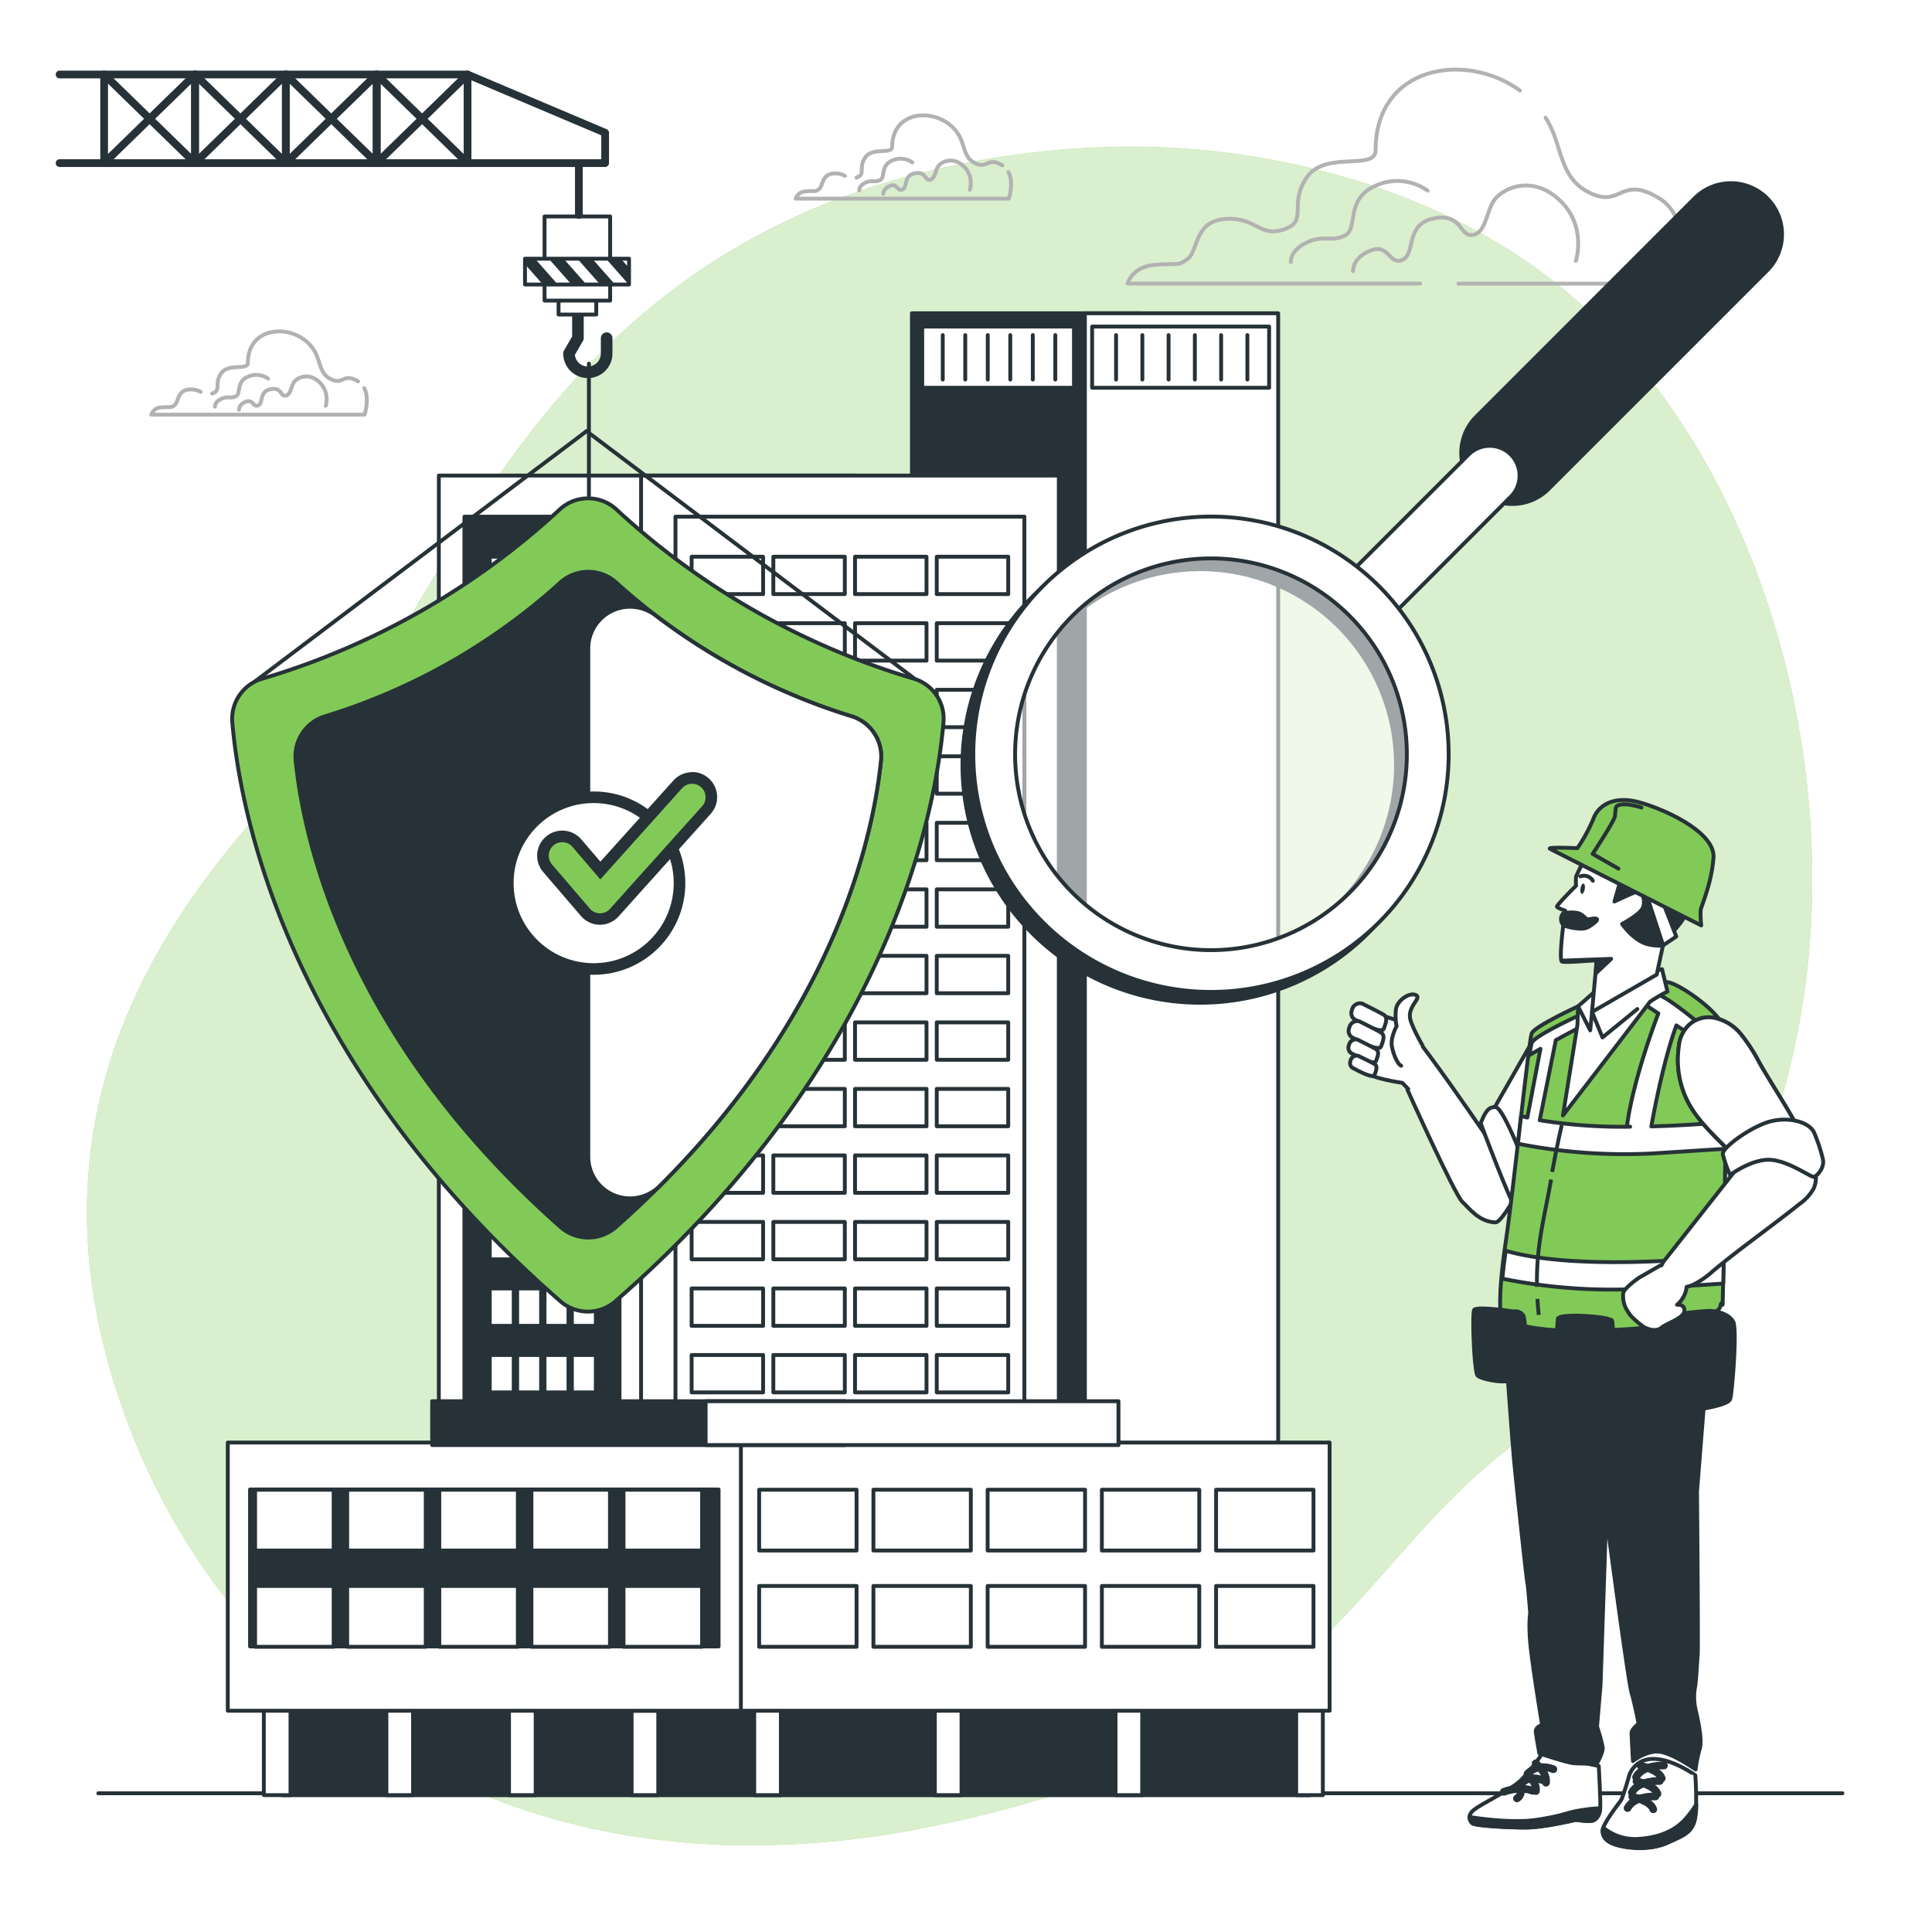 <svg class="animated" id="freepik_stories-building-safety" xmlns="http://www.w3.org/2000/svg" viewBox="0 0 500 500" version="1.1" xmlns:xlink="http://www.w3.org/1999/xlink" xmlns:svgjs="http://svgjs.com/svgjs"><style>svg#freepik_stories-building-safety:not(.animated) .animable {opacity: 0;}svg#freepik_stories-building-safety.animated #freepik--Clouds--inject-53 {animation: 1s 1 forwards ease-in fadeIn,6s Infinite  linear floating;animation-delay: 0s,1s;}svg#freepik_stories-building-safety.animated #freepik--magnifying-glass--inject-53 {animation: 6s Infinite  linear shake;animation-delay: 0s;}svg#freepik_stories-building-safety.animated #freepik--Crane--inject-53 {animation: 1s 1 forwards cubic-bezier(.36,-0.01,.5,1.38) slideDown;animation-delay: 0s;}svg#freepik_stories-building-safety.animated #freepik--Shield--inject-53 {animation: 1s 1 forwards cubic-bezier(.36,-0.01,.5,1.38) slideDown,3s Infinite  linear floating;animation-delay: 0s,1s;}            @keyframes fadeIn {                0% {                    opacity: 0;                }                100% {                    opacity: 1;                }            }                    @keyframes floating {                0% {                    opacity: 1;                    transform: translateY(0px);                }                50% {                    transform: translateY(-10px);                }                100% {                    opacity: 1;                    transform: translateY(0px);                }            }                    @keyframes shake {                10%, 90% {                    transform: translate3d(-1px, 0, 0);                  }                  20%, 80% {                    transform: translate3d(2px, 0, 0);                  }                  30%, 50%, 70% {                    transform: translate3d(-4px, 0, 0);                  }                  40%, 60% {                    transform: translate3d(4px, 0, 0);                  }            }                    @keyframes slideDown {                0% {                    opacity: 0;                    transform: translateY(-30px);                }                100% {                    opacity: 1;                    transform: translateY(0);                }            }        </style><g id="freepik--background-simple--inject-53" class="animable" style="transform-origin: 245.758px 257.766px;"><path d="M467.6,251.91c-4.93,41.8-24,90.41-62.14,112.73-57.59,33.75-52.77,85.64-165.19,108.2a231.26,231.26,0,0,1-49.84,4.71,194.66,194.66,0,0,1-24.47-2C94.51,465.12,46.43,415.46,28.79,355.5,5.58,276.66,51.93,225,82.65,193.94s53.23-128,163.57-151A223.75,223.75,0,0,1,297.45,38c39.26,1,82.08,13.86,111.71,40.76q3.33,3,6.5,6.28C456.84,127.33,474.34,194.92,467.6,251.91Z" style="fill: rgb(130, 202, 87); transform-origin: 245.758px 257.766px;" id="el7kiu48krq05" class="animable"></path><g id="elron500gmtc"><path d="M467.6,251.91c-4.93,41.8-24,90.41-62.14,112.73-57.59,33.75-52.77,85.64-165.19,108.2a231.26,231.26,0,0,1-49.84,4.71,194.66,194.66,0,0,1-24.47-2C94.51,465.12,46.43,415.46,28.79,355.5,5.58,276.66,51.93,225,82.65,193.94s53.23-128,163.57-151A223.75,223.75,0,0,1,297.45,38c39.26,1,82.08,13.86,111.71,40.76q3.33,3,6.5,6.28C456.84,127.33,474.34,194.92,467.6,251.91Z" style="fill: rgb(255, 255, 255); opacity: 0.7; transform-origin: 245.758px 257.766px;" class="animable"></path></g></g><g id="freepik--Floor--inject-53" class="animable" style="transform-origin: 251.13px 464.1px;"><line x1="25.44" y1="464.1" x2="476.82" y2="464.1" style="fill: none; stroke: rgb(38, 50, 56); stroke-linecap: round; stroke-linejoin: round; transform-origin: 251.13px 464.1px;" id="elo775j13yus" class="animable"></line></g><g id="freepik--Clouds--inject-53" class="animable" style="transform-origin: 237.149px 62.659px;"><path d="M377.45,73.4h56.21s5.4-16.18-4.31-22.11-9.71,2.16-17.26-1.08c-6.24-2.67-7.41-7.75-9.15-13.13-.2-.61-.41-1.23-.63-1.85A25.21,25.21,0,0,0,400,30.45" style="fill: none; stroke: rgb(178, 178, 178); stroke-linecap: round; stroke-linejoin: round; transform-origin: 406.304px 51.925px;" id="elbxqn7kmljmw" class="animable"></path><path d="M393.38,23.44C379.29,13.17,356,17,356,38.88c0,5.4-12.95,0-17.8,7s.54,11.33-5.93,13.49-7-3.24-15.11-2.7-7,8.09-9.71,10.25-2.69,1.08-8.63,1.62-7,4.85-7,4.85h75.69" style="fill: none; stroke: rgb(178, 178, 178); stroke-linecap: round; stroke-linejoin: round; transform-origin: 342.6px 45.699px;" id="elfjzdnrmv6kq" class="animable"></path><path d="M407.84,67.5s2.94-9.08-4.27-15.76-14.7-2.94-16.83,0-2.14,8.55-5.61,9.08S378.45,55,371,56.55s-4.54,9.08-8,10.68-3.47-4.27-8.28-2.4-4.54,5.34-4.54,5.34" style="fill: none; stroke: rgb(178, 178, 178); stroke-linecap: round; stroke-linejoin: round; transform-origin: 379.305px 59.087px;" id="el2vfo8alc4df" class="animable"></path><path d="M369.47,49.35a13.53,13.53,0,0,0-13.68-1.19c-7.74,3.57-4.17,11-7.74,12.79s-5.35-.29-9.81,1.79-4.17,5.05-4.17,5.05" style="fill: none; stroke: rgb(178, 178, 178); stroke-linecap: round; stroke-linejoin: round; transform-origin: 351.768px 57.315px;" id="el1m5mp42fzkw" class="animable"></path><path d="M51.94,101.42A5.12,5.12,0,0,0,49,100.8c-3.14.21-2.72,3.15-3.77,4s-1,.42-3.36.63a2.86,2.86,0,0,0-2.73,1.88H94.35s1.36-4.07-.08-6.87" style="fill: none; stroke: rgb(178, 178, 178); stroke-linecap: round; stroke-linejoin: round; transform-origin: 67.036px 103.875px;" id="ely9c3dxiykkm" class="animable"></path><path d="M92.67,98.7c-3.78-2.3-3.78.84-6.71-.42-2.43-1-2.88-3-3.56-5.1-.08-.24-.16-.48-.25-.72-3.18-8.86-18-9.47-18,1.42,0,2.1-5,0-6.92,2.73s.21,4.4-2.31,5.24" style="fill: none; stroke: rgb(178, 178, 178); stroke-linecap: round; stroke-linejoin: round; transform-origin: 73.795px 93.805px;" id="elzahhb16sdof" class="animable"></path><path d="M84.3,105a6.15,6.15,0,0,0-1.66-6.13c-2.8-2.6-5.71-1.14-6.54,0s-.83,3.32-2.19,3.53-1-2.28-3.94-1.66-1.77,3.53-3.12,4.16-1.35-1.67-3.22-.94-1.77,2.08-1.77,2.08" style="fill: none; stroke: rgb(178, 178, 178); stroke-linecap: round; stroke-linejoin: round; transform-origin: 73.198px 101.729px;" id="el2svlh5jkz2t" class="animable"></path><path d="M69.38,98a5.26,5.26,0,0,0-5.32-.46c-3,1.39-1.62,4.28-3,5s-2.08-.11-3.81.7-1.62,2-1.62,2" style="fill: none; stroke: rgb(178, 178, 178); stroke-linecap: round; stroke-linejoin: round; transform-origin: 62.504px 101.133px;" id="elat5a5mlsv1k" class="animable"></path><path d="M218.68,45.52a5.12,5.12,0,0,0-2.91-.62c-3.14.21-2.72,3.15-3.77,4s-1.05.42-3.36.62a2.86,2.86,0,0,0-2.73,1.89h55.18s1.35-4.07-.08-6.87" style="fill: none; stroke: rgb(178, 178, 178); stroke-linecap: round; stroke-linejoin: round; transform-origin: 233.788px 47.975px;" id="elq93r9jswx0r" class="animable"></path><path d="M259.41,42.8c-3.78-2.31-3.78.84-6.72-.42-2.42-1-2.88-3-3.55-5.1-.08-.24-.16-.48-.25-.72-3.19-8.86-18-9.48-18,1.42,0,2.09-5,0-6.93,2.72s.21,4.41-2.3,5.25" style="fill: none; stroke: rgb(178, 178, 178); stroke-linecap: round; stroke-linejoin: round; transform-origin: 240.535px 37.904px;" id="elljp3y1zya7" class="animable"></path><path d="M251,49.11A6.15,6.15,0,0,0,249.38,43c-2.8-2.6-5.71-1.15-6.54,0s-.84,3.32-2.19,3.53-1-2.29-3.94-1.66-1.77,3.53-3.12,4.15-1.35-1.66-3.22-.93-1.77,2.08-1.77,2.08" style="fill: none; stroke: rgb(178, 178, 178); stroke-linecap: round; stroke-linejoin: round; transform-origin: 239.92px 45.857px;" id="el8l2j78au8se" class="animable"></path><path d="M236.12,42.05a5.26,5.26,0,0,0-5.32-.46c-3,1.38-1.62,4.28-3,5s-2.08-.12-3.82.69-1.62,2-1.62,2" style="fill: none; stroke: rgb(178, 178, 178); stroke-linecap: round; stroke-linejoin: round; transform-origin: 229.239px 45.178px;" id="el9cfygrgtl8g" class="animable"></path></g><g id="freepik--Building--inject-53" class="animable" style="transform-origin: 201.525px 272.83px;"><rect x="236.01" y="81.07" width="59.25" height="320.21" style="fill: rgb(38, 50, 56); stroke: rgb(38, 50, 56); stroke-linecap: round; stroke-linejoin: round; transform-origin: 265.635px 241.175px;" id="elhg7h8kqmkkq" class="animable"></rect><rect x="280.77" y="81.07" width="50.02" height="320.21" style="fill: rgb(255, 255, 255); stroke: rgb(38, 50, 56); stroke-linecap: round; stroke-linejoin: round; transform-origin: 305.78px 241.175px;" id="elve8yoy12j8j" class="animable"></rect><rect x="282.64" y="84.51" width="45.81" height="15.84" style="fill: rgb(255, 255, 255); stroke: rgb(38, 50, 56); stroke-linecap: round; stroke-linejoin: round; transform-origin: 305.545px 92.43px;" id="elc77mlm1uj7o" class="animable"></rect><line x1="288.84" y1="86.72" x2="288.84" y2="98.23" style="fill: none; stroke: rgb(38, 50, 56); stroke-linecap: round; stroke-linejoin: round; transform-origin: 288.84px 92.475px;" id="elzlo4jm3r06" class="animable"></line><line x1="295.64" y1="86.72" x2="295.64" y2="98.23" style="fill: none; stroke: rgb(38, 50, 56); stroke-linecap: round; stroke-linejoin: round; transform-origin: 295.64px 92.475px;" id="el4g8358xtffd" class="animable"></line><line x1="302.43" y1="86.72" x2="302.43" y2="98.23" style="fill: none; stroke: rgb(38, 50, 56); stroke-linecap: round; stroke-linejoin: round; transform-origin: 302.43px 92.475px;" id="eluu3pwxgkvwn" class="animable"></line><line x1="309.23" y1="86.72" x2="309.23" y2="98.23" style="fill: none; stroke: rgb(38, 50, 56); stroke-linecap: round; stroke-linejoin: round; transform-origin: 309.23px 92.475px;" id="elrfzhkmjs8js" class="animable"></line><line x1="316.03" y1="86.72" x2="316.03" y2="98.23" style="fill: none; stroke: rgb(38, 50, 56); stroke-linecap: round; stroke-linejoin: round; transform-origin: 316.03px 92.475px;" id="elbdldkkqnucr" class="animable"></line><line x1="322.82" y1="86.72" x2="322.82" y2="98.23" style="fill: none; stroke: rgb(38, 50, 56); stroke-linecap: round; stroke-linejoin: round; transform-origin: 322.82px 92.475px;" id="eldvan0tv8wke" class="animable"></line><rect x="238.67" y="84.51" width="39.27" height="15.84" style="fill: rgb(255, 255, 255); stroke: rgb(38, 50, 56); stroke-linecap: round; stroke-linejoin: round; transform-origin: 258.305px 92.43px;" id="elyndg9w3u2f" class="animable"></rect><line x1="243.98" y1="86.72" x2="243.98" y2="98.23" style="fill: none; stroke: rgb(38, 50, 56); stroke-linecap: round; stroke-linejoin: round; transform-origin: 243.98px 92.475px;" id="eli9aksura7a" class="animable"></line><line x1="249.81" y1="86.72" x2="249.81" y2="98.23" style="fill: none; stroke: rgb(38, 50, 56); stroke-linecap: round; stroke-linejoin: round; transform-origin: 249.81px 92.475px;" id="elgyn3ejgff7m" class="animable"></line><line x1="255.63" y1="86.72" x2="255.63" y2="98.23" style="fill: none; stroke: rgb(38, 50, 56); stroke-linecap: round; stroke-linejoin: round; transform-origin: 255.63px 92.475px;" id="elo8jihhry9n" class="animable"></line><line x1="261.46" y1="86.72" x2="261.46" y2="98.23" style="fill: none; stroke: rgb(38, 50, 56); stroke-linecap: round; stroke-linejoin: round; transform-origin: 261.46px 92.475px;" id="elvfljaq9y18h" class="animable"></line><line x1="267.29" y1="86.72" x2="267.29" y2="98.23" style="fill: none; stroke: rgb(38, 50, 56); stroke-linecap: round; stroke-linejoin: round; transform-origin: 267.29px 92.475px;" id="elsvf3hwzag1d" class="animable"></line><line x1="273.11" y1="86.72" x2="273.11" y2="98.23" style="fill: none; stroke: rgb(38, 50, 56); stroke-linecap: round; stroke-linejoin: round; transform-origin: 273.11px 92.475px;" id="el027v228pm3nu" class="animable"></line><rect x="113.57" y="123.07" width="108.11" height="278.2" style="fill: rgb(255, 255, 255); stroke: rgb(38, 50, 56); stroke-linecap: round; stroke-linejoin: round; transform-origin: 167.625px 262.17px;" id="elu1znsn2ctkl" class="animable"></rect><rect x="120.19" y="133.71" width="40.14" height="256.94" style="fill: rgb(38, 50, 56); stroke: rgb(38, 50, 56); stroke-linecap: round; stroke-linejoin: round; transform-origin: 140.26px 262.18px;" id="el3pbnufwm7h1" class="animable"></rect><rect x="165.91" y="123.07" width="108.11" height="278.2" style="fill: rgb(255, 255, 255); stroke: rgb(38, 50, 56); stroke-linecap: round; stroke-linejoin: round; transform-origin: 219.965px 262.17px;" id="elzh87lms9zc7" class="animable"></rect><rect x="174.81" y="133.71" width="90.3" height="256.94" style="fill: rgb(255, 255, 255); stroke: rgb(38, 50, 56); stroke-linecap: round; stroke-linejoin: round; transform-origin: 219.96px 262.18px;" id="elskcblbtj2q" class="animable"></rect><rect x="178.99" y="144.08" width="18.5" height="9.68" style="fill: rgb(255, 255, 255); stroke: rgb(38, 50, 56); stroke-linecap: round; stroke-linejoin: round; transform-origin: 188.24px 148.92px;" id="el8to6yhamwhw" class="animable"></rect><rect x="200.14" y="144.08" width="18.5" height="9.68" style="fill: rgb(255, 255, 255); stroke: rgb(38, 50, 56); stroke-linecap: round; stroke-linejoin: round; transform-origin: 209.39px 148.92px;" id="elu8vz33kvgxf" class="animable"></rect><rect x="221.28" y="144.08" width="18.5" height="9.68" style="fill: rgb(255, 255, 255); stroke: rgb(38, 50, 56); stroke-linecap: round; stroke-linejoin: round; transform-origin: 230.53px 148.92px;" id="elmln1ktd9am" class="animable"></rect><rect x="242.43" y="144.08" width="18.5" height="9.68" style="fill: rgb(255, 255, 255); stroke: rgb(38, 50, 56); stroke-linecap: round; stroke-linejoin: round; transform-origin: 251.68px 148.92px;" id="elp99knig778" class="animable"></rect><rect x="178.99" y="161.29" width="18.5" height="9.68" style="fill: rgb(255, 255, 255); stroke: rgb(38, 50, 56); stroke-linecap: round; stroke-linejoin: round; transform-origin: 188.24px 166.13px;" id="elbu9vcozc8ou" class="animable"></rect><rect x="200.14" y="161.29" width="18.5" height="9.68" style="fill: rgb(255, 255, 255); stroke: rgb(38, 50, 56); stroke-linecap: round; stroke-linejoin: round; transform-origin: 209.39px 166.13px;" id="eli8xwclx925" class="animable"></rect><rect x="221.28" y="161.29" width="18.5" height="9.68" style="fill: rgb(255, 255, 255); stroke: rgb(38, 50, 56); stroke-linecap: round; stroke-linejoin: round; transform-origin: 230.53px 166.13px;" id="el6czdi686u1" class="animable"></rect><rect x="242.43" y="161.29" width="18.5" height="9.68" style="fill: rgb(255, 255, 255); stroke: rgb(38, 50, 56); stroke-linecap: round; stroke-linejoin: round; transform-origin: 251.68px 166.13px;" id="el72czbvuk05w" class="animable"></rect><rect x="178.99" y="178.51" width="18.5" height="9.68" style="fill: rgb(255, 255, 255); stroke: rgb(38, 50, 56); stroke-linecap: round; stroke-linejoin: round; transform-origin: 188.24px 183.35px;" id="elromq6c59hap" class="animable"></rect><rect x="200.14" y="178.51" width="18.5" height="9.68" style="fill: rgb(255, 255, 255); stroke: rgb(38, 50, 56); stroke-linecap: round; stroke-linejoin: round; transform-origin: 209.39px 183.35px;" id="eltawu83vwlvc" class="animable"></rect><rect x="221.28" y="178.51" width="18.5" height="9.68" style="fill: rgb(255, 255, 255); stroke: rgb(38, 50, 56); stroke-linecap: round; stroke-linejoin: round; transform-origin: 230.53px 183.35px;" id="ela4bw0lz54xt" class="animable"></rect><rect x="242.43" y="178.51" width="18.5" height="9.68" style="fill: rgb(255, 255, 255); stroke: rgb(38, 50, 56); stroke-linecap: round; stroke-linejoin: round; transform-origin: 251.68px 183.35px;" id="elsb4jk5ienv9" class="animable"></rect><rect x="178.99" y="195.72" width="18.5" height="9.68" style="fill: rgb(255, 255, 255); stroke: rgb(38, 50, 56); stroke-linecap: round; stroke-linejoin: round; transform-origin: 188.24px 200.56px;" id="elxpic3hjm25" class="animable"></rect><rect x="200.14" y="195.72" width="18.5" height="9.68" style="fill: rgb(255, 255, 255); stroke: rgb(38, 50, 56); stroke-linecap: round; stroke-linejoin: round; transform-origin: 209.39px 200.56px;" id="elhafy44dr4r" class="animable"></rect><rect x="221.28" y="195.72" width="18.5" height="9.68" style="fill: rgb(255, 255, 255); stroke: rgb(38, 50, 56); stroke-linecap: round; stroke-linejoin: round; transform-origin: 230.53px 200.56px;" id="el5lwya9ayhmn" class="animable"></rect><rect x="242.43" y="195.72" width="18.5" height="9.68" style="fill: rgb(255, 255, 255); stroke: rgb(38, 50, 56); stroke-linecap: round; stroke-linejoin: round; transform-origin: 251.68px 200.56px;" id="elmcjrsa2tebj" class="animable"></rect><rect x="178.99" y="212.94" width="18.5" height="9.68" style="fill: rgb(255, 255, 255); stroke: rgb(38, 50, 56); stroke-linecap: round; stroke-linejoin: round; transform-origin: 188.24px 217.78px;" id="elqbr8rj25sj" class="animable"></rect><rect x="200.14" y="212.94" width="18.5" height="9.68" style="fill: rgb(255, 255, 255); stroke: rgb(38, 50, 56); stroke-linecap: round; stroke-linejoin: round; transform-origin: 209.39px 217.78px;" id="elwdyb9cfy88b" class="animable"></rect><rect x="221.28" y="212.94" width="18.5" height="9.68" style="fill: rgb(255, 255, 255); stroke: rgb(38, 50, 56); stroke-linecap: round; stroke-linejoin: round; transform-origin: 230.53px 217.78px;" id="eli2jxwmxiolp" class="animable"></rect><rect x="242.43" y="212.94" width="18.5" height="9.68" style="fill: rgb(255, 255, 255); stroke: rgb(38, 50, 56); stroke-linecap: round; stroke-linejoin: round; transform-origin: 251.68px 217.78px;" id="elt4cg4ntj1xt" class="animable"></rect><rect x="178.99" y="230.16" width="18.5" height="9.68" style="fill: rgb(255, 255, 255); stroke: rgb(38, 50, 56); stroke-linecap: round; stroke-linejoin: round; transform-origin: 188.24px 235px;" id="ely3txpce0yq" class="animable"></rect><rect x="200.14" y="230.16" width="18.5" height="9.68" style="fill: rgb(255, 255, 255); stroke: rgb(38, 50, 56); stroke-linecap: round; stroke-linejoin: round; transform-origin: 209.39px 235px;" id="elrud0dgxepjd" class="animable"></rect><rect x="221.28" y="230.16" width="18.5" height="9.68" style="fill: rgb(255, 255, 255); stroke: rgb(38, 50, 56); stroke-linecap: round; stroke-linejoin: round; transform-origin: 230.53px 235px;" id="elvn1bqb76yee" class="animable"></rect><rect x="242.43" y="230.16" width="18.5" height="9.68" style="fill: rgb(255, 255, 255); stroke: rgb(38, 50, 56); stroke-linecap: round; stroke-linejoin: round; transform-origin: 251.68px 235px;" id="elax4q4s8u9eo" class="animable"></rect><rect x="178.99" y="247.37" width="18.5" height="9.68" style="fill: rgb(255, 255, 255); stroke: rgb(38, 50, 56); stroke-linecap: round; stroke-linejoin: round; transform-origin: 188.24px 252.21px;" id="el3lm87fwnvbf" class="animable"></rect><rect x="200.14" y="247.37" width="18.5" height="9.68" style="fill: rgb(255, 255, 255); stroke: rgb(38, 50, 56); stroke-linecap: round; stroke-linejoin: round; transform-origin: 209.39px 252.21px;" id="elfrjt8djy4oe" class="animable"></rect><rect x="221.28" y="247.37" width="18.5" height="9.68" style="fill: rgb(255, 255, 255); stroke: rgb(38, 50, 56); stroke-linecap: round; stroke-linejoin: round; transform-origin: 230.53px 252.21px;" id="eltri0dyn4x1r" class="animable"></rect><rect x="242.43" y="247.37" width="18.5" height="9.68" style="fill: rgb(255, 255, 255); stroke: rgb(38, 50, 56); stroke-linecap: round; stroke-linejoin: round; transform-origin: 251.68px 252.21px;" id="ely1mie81kr4i" class="animable"></rect><rect x="178.99" y="264.59" width="18.5" height="9.68" style="fill: rgb(255, 255, 255); stroke: rgb(38, 50, 56); stroke-linecap: round; stroke-linejoin: round; transform-origin: 188.24px 269.43px;" id="elkj99c0ers1k" class="animable"></rect><rect x="200.14" y="264.59" width="18.5" height="9.68" style="fill: rgb(255, 255, 255); stroke: rgb(38, 50, 56); stroke-linecap: round; stroke-linejoin: round; transform-origin: 209.39px 269.43px;" id="ellgkjoku85wf" class="animable"></rect><rect x="221.28" y="264.59" width="18.5" height="9.68" style="fill: rgb(255, 255, 255); stroke: rgb(38, 50, 56); stroke-linecap: round; stroke-linejoin: round; transform-origin: 230.53px 269.43px;" id="elh0paw8j5ns4" class="animable"></rect><rect x="242.43" y="264.59" width="18.5" height="9.68" style="fill: rgb(255, 255, 255); stroke: rgb(38, 50, 56); stroke-linecap: round; stroke-linejoin: round; transform-origin: 251.68px 269.43px;" id="elrc4nrafvakq" class="animable"></rect><rect x="178.99" y="281.8" width="18.5" height="9.68" style="fill: rgb(255, 255, 255); stroke: rgb(38, 50, 56); stroke-linecap: round; stroke-linejoin: round; transform-origin: 188.24px 286.64px;" id="eljeakcryim6i" class="animable"></rect><rect x="200.14" y="281.8" width="18.5" height="9.68" style="fill: rgb(255, 255, 255); stroke: rgb(38, 50, 56); stroke-linecap: round; stroke-linejoin: round; transform-origin: 209.39px 286.64px;" id="elqf0uq517iyg" class="animable"></rect><rect x="221.28" y="281.8" width="18.5" height="9.68" style="fill: rgb(255, 255, 255); stroke: rgb(38, 50, 56); stroke-linecap: round; stroke-linejoin: round; transform-origin: 230.53px 286.64px;" id="elo6izsmeajlc" class="animable"></rect><rect x="242.43" y="281.8" width="18.5" height="9.68" style="fill: rgb(255, 255, 255); stroke: rgb(38, 50, 56); stroke-linecap: round; stroke-linejoin: round; transform-origin: 251.68px 286.64px;" id="ele6xrjkm3rbs" class="animable"></rect><rect x="178.99" y="299.02" width="18.5" height="9.68" style="fill: rgb(255, 255, 255); stroke: rgb(38, 50, 56); stroke-linecap: round; stroke-linejoin: round; transform-origin: 188.24px 303.86px;" id="el83r7gkplkje" class="animable"></rect><rect x="200.14" y="299.02" width="18.5" height="9.68" style="fill: rgb(255, 255, 255); stroke: rgb(38, 50, 56); stroke-linecap: round; stroke-linejoin: round; transform-origin: 209.39px 303.86px;" id="elbffl7nq5n6l" class="animable"></rect><rect x="221.28" y="299.02" width="18.5" height="9.68" style="fill: rgb(255, 255, 255); stroke: rgb(38, 50, 56); stroke-linecap: round; stroke-linejoin: round; transform-origin: 230.53px 303.86px;" id="el6edtm2fvpiu" class="animable"></rect><rect x="242.43" y="299.02" width="18.5" height="9.68" style="fill: rgb(255, 255, 255); stroke: rgb(38, 50, 56); stroke-linecap: round; stroke-linejoin: round; transform-origin: 251.68px 303.86px;" id="elmg18pd5ada" class="animable"></rect><rect x="178.99" y="316.23" width="18.5" height="9.68" style="fill: rgb(255, 255, 255); stroke: rgb(38, 50, 56); stroke-linecap: round; stroke-linejoin: round; transform-origin: 188.24px 321.07px;" id="eloz09b1zksop" class="animable"></rect><rect x="200.14" y="316.23" width="18.5" height="9.68" style="fill: rgb(255, 255, 255); stroke: rgb(38, 50, 56); stroke-linecap: round; stroke-linejoin: round; transform-origin: 209.39px 321.07px;" id="elanaojzj6gu" class="animable"></rect><rect x="221.28" y="316.23" width="18.5" height="9.68" style="fill: rgb(255, 255, 255); stroke: rgb(38, 50, 56); stroke-linecap: round; stroke-linejoin: round; transform-origin: 230.53px 321.07px;" id="elviiad2ibjgk" class="animable"></rect><rect x="242.43" y="316.23" width="18.5" height="9.68" style="fill: rgb(255, 255, 255); stroke: rgb(38, 50, 56); stroke-linecap: round; stroke-linejoin: round; transform-origin: 251.68px 321.07px;" id="elc0qnrbchy95" class="animable"></rect><rect x="178.99" y="333.45" width="18.5" height="9.68" style="fill: rgb(255, 255, 255); stroke: rgb(38, 50, 56); stroke-linecap: round; stroke-linejoin: round; transform-origin: 188.24px 338.29px;" id="elijbiitg1tx" class="animable"></rect><rect x="200.14" y="333.45" width="18.5" height="9.68" style="fill: rgb(255, 255, 255); stroke: rgb(38, 50, 56); stroke-linecap: round; stroke-linejoin: round; transform-origin: 209.39px 338.29px;" id="eljbnwy3f1vs" class="animable"></rect><rect x="221.28" y="333.45" width="18.5" height="9.68" style="fill: rgb(255, 255, 255); stroke: rgb(38, 50, 56); stroke-linecap: round; stroke-linejoin: round; transform-origin: 230.53px 338.29px;" id="eldexysry4swt" class="animable"></rect><rect x="242.43" y="333.45" width="18.5" height="9.68" style="fill: rgb(255, 255, 255); stroke: rgb(38, 50, 56); stroke-linecap: round; stroke-linejoin: round; transform-origin: 251.68px 338.29px;" id="eljmcz6hlce5g" class="animable"></rect><rect x="178.99" y="350.67" width="18.5" height="9.68" style="fill: rgb(255, 255, 255); stroke: rgb(38, 50, 56); stroke-linecap: round; stroke-linejoin: round; transform-origin: 188.24px 355.51px;" id="el7spf3dmlm2" class="animable"></rect><rect x="200.14" y="350.67" width="18.5" height="9.68" style="fill: rgb(255, 255, 255); stroke: rgb(38, 50, 56); stroke-linecap: round; stroke-linejoin: round; transform-origin: 209.39px 355.51px;" id="el80v1jjlkeg5" class="animable"></rect><rect x="221.28" y="350.67" width="18.5" height="9.68" style="fill: rgb(255, 255, 255); stroke: rgb(38, 50, 56); stroke-linecap: round; stroke-linejoin: round; transform-origin: 230.53px 355.51px;" id="el5vsdeodfzg7" class="animable"></rect><rect x="242.43" y="350.67" width="18.5" height="9.68" style="fill: rgb(255, 255, 255); stroke: rgb(38, 50, 56); stroke-linecap: round; stroke-linejoin: round; transform-origin: 251.68px 355.51px;" id="elt3q89nmly3" class="animable"></rect><rect x="178.99" y="367.88" width="18.5" height="9.68" style="fill: rgb(255, 255, 255); stroke: rgb(38, 50, 56); stroke-linecap: round; stroke-linejoin: round; transform-origin: 188.24px 372.72px;" id="elqxofh4xewi" class="animable"></rect><rect x="200.14" y="367.88" width="18.5" height="9.68" style="fill: rgb(255, 255, 255); stroke: rgb(38, 50, 56); stroke-linecap: round; stroke-linejoin: round; transform-origin: 209.39px 372.72px;" id="elwy35240gvl" class="animable"></rect><rect x="221.28" y="367.88" width="18.5" height="9.68" style="fill: rgb(255, 255, 255); stroke: rgb(38, 50, 56); stroke-linecap: round; stroke-linejoin: round; transform-origin: 230.53px 372.72px;" id="elatj37gf9xd" class="animable"></rect><rect x="242.43" y="367.88" width="18.5" height="9.68" style="fill: rgb(255, 255, 255); stroke: rgb(38, 50, 56); stroke-linecap: round; stroke-linejoin: round; transform-origin: 251.68px 372.72px;" id="elnb1fg7v0ini" class="animable"></rect><rect x="126.75" y="144.08" width="6.2" height="9.68" style="fill: rgb(255, 255, 255); stroke: rgb(38, 50, 56); stroke-linecap: round; stroke-linejoin: round; transform-origin: 129.85px 148.92px;" id="elzrrve6yhyi" class="animable"></rect><rect x="133.84" y="144.08" width="6.2" height="9.68" style="fill: rgb(255, 255, 255); stroke: rgb(38, 50, 56); stroke-linecap: round; stroke-linejoin: round; transform-origin: 136.94px 148.92px;" id="elbzh2icj8m4g" class="animable"></rect><rect x="140.92" y="144.08" width="6.2" height="9.68" style="fill: rgb(255, 255, 255); stroke: rgb(38, 50, 56); stroke-linecap: round; stroke-linejoin: round; transform-origin: 144.02px 148.92px;" id="el9d8njba6muc" class="animable"></rect><rect x="148" y="144.08" width="6.2" height="9.68" style="fill: rgb(255, 255, 255); stroke: rgb(38, 50, 56); stroke-linecap: round; stroke-linejoin: round; transform-origin: 151.1px 148.92px;" id="elzmxz3jz24hn" class="animable"></rect><rect x="126.75" y="161.29" width="6.2" height="9.68" style="fill: rgb(255, 255, 255); stroke: rgb(38, 50, 56); stroke-linecap: round; stroke-linejoin: round; transform-origin: 129.85px 166.13px;" id="eljlrj2sd5f4" class="animable"></rect><rect x="133.84" y="161.29" width="6.2" height="9.68" style="fill: rgb(255, 255, 255); stroke: rgb(38, 50, 56); stroke-linecap: round; stroke-linejoin: round; transform-origin: 136.94px 166.13px;" id="el9v5o6j7eq1" class="animable"></rect><rect x="140.92" y="161.29" width="6.2" height="9.68" style="fill: rgb(255, 255, 255); stroke: rgb(38, 50, 56); stroke-linecap: round; stroke-linejoin: round; transform-origin: 144.02px 166.13px;" id="elxl5j2y8j7x" class="animable"></rect><rect x="148" y="161.29" width="6.2" height="9.68" style="fill: rgb(255, 255, 255); stroke: rgb(38, 50, 56); stroke-linecap: round; stroke-linejoin: round; transform-origin: 151.1px 166.13px;" id="el8mv5bfbr43l" class="animable"></rect><rect x="126.75" y="178.51" width="6.2" height="9.68" style="fill: rgb(255, 255, 255); stroke: rgb(38, 50, 56); stroke-linecap: round; stroke-linejoin: round; transform-origin: 129.85px 183.35px;" id="el29i8ajtfuud" class="animable"></rect><rect x="133.84" y="178.51" width="6.2" height="9.68" style="fill: rgb(255, 255, 255); stroke: rgb(38, 50, 56); stroke-linecap: round; stroke-linejoin: round; transform-origin: 136.94px 183.35px;" id="elaoz0lnqdbvv" class="animable"></rect><rect x="140.92" y="178.51" width="6.2" height="9.68" style="fill: rgb(255, 255, 255); stroke: rgb(38, 50, 56); stroke-linecap: round; stroke-linejoin: round; transform-origin: 144.02px 183.35px;" id="eltobbap0yosn" class="animable"></rect><rect x="148" y="178.51" width="6.2" height="9.68" style="fill: rgb(255, 255, 255); stroke: rgb(38, 50, 56); stroke-linecap: round; stroke-linejoin: round; transform-origin: 151.1px 183.35px;" id="eln9yybxtaygf" class="animable"></rect><rect x="126.75" y="195.72" width="6.2" height="9.68" style="fill: rgb(255, 255, 255); stroke: rgb(38, 50, 56); stroke-linecap: round; stroke-linejoin: round; transform-origin: 129.85px 200.56px;" id="elykewapo7v9" class="animable"></rect><rect x="133.84" y="195.72" width="6.2" height="9.68" style="fill: rgb(255, 255, 255); stroke: rgb(38, 50, 56); stroke-linecap: round; stroke-linejoin: round; transform-origin: 136.94px 200.56px;" id="elgv6zdt9y9bu" class="animable"></rect><rect x="140.92" y="195.72" width="6.2" height="9.68" style="fill: rgb(255, 255, 255); stroke: rgb(38, 50, 56); stroke-linecap: round; stroke-linejoin: round; transform-origin: 144.02px 200.56px;" id="elo5w3z863pz" class="animable"></rect><rect x="148" y="195.72" width="6.2" height="9.68" style="fill: rgb(255, 255, 255); stroke: rgb(38, 50, 56); stroke-linecap: round; stroke-linejoin: round; transform-origin: 151.1px 200.56px;" id="el3i5zdhafe7m" class="animable"></rect><rect x="126.75" y="212.94" width="6.2" height="9.68" style="fill: rgb(255, 255, 255); stroke: rgb(38, 50, 56); stroke-linecap: round; stroke-linejoin: round; transform-origin: 129.85px 217.78px;" id="elfg21s0qqjd4" class="animable"></rect><rect x="133.84" y="212.94" width="6.2" height="9.68" style="fill: rgb(255, 255, 255); stroke: rgb(38, 50, 56); stroke-linecap: round; stroke-linejoin: round; transform-origin: 136.94px 217.78px;" id="el6hf9vguuo88" class="animable"></rect><rect x="140.92" y="212.94" width="6.2" height="9.68" style="fill: rgb(255, 255, 255); stroke: rgb(38, 50, 56); stroke-linecap: round; stroke-linejoin: round; transform-origin: 144.02px 217.78px;" id="elftdfb4fxfe6" class="animable"></rect><rect x="148" y="212.94" width="6.2" height="9.68" style="fill: rgb(255, 255, 255); stroke: rgb(38, 50, 56); stroke-linecap: round; stroke-linejoin: round; transform-origin: 151.1px 217.78px;" id="eldyqnimupzu" class="animable"></rect><rect x="126.75" y="230.16" width="6.2" height="9.68" style="fill: rgb(255, 255, 255); stroke: rgb(38, 50, 56); stroke-linecap: round; stroke-linejoin: round; transform-origin: 129.85px 235px;" id="el2oaskbezk0c" class="animable"></rect><rect x="133.84" y="230.16" width="6.2" height="9.68" style="fill: rgb(255, 255, 255); stroke: rgb(38, 50, 56); stroke-linecap: round; stroke-linejoin: round; transform-origin: 136.94px 235px;" id="elvf17ef5yi1i" class="animable"></rect><rect x="140.92" y="230.16" width="6.2" height="9.68" style="fill: rgb(255, 255, 255); stroke: rgb(38, 50, 56); stroke-linecap: round; stroke-linejoin: round; transform-origin: 144.02px 235px;" id="el142airhnoyab" class="animable"></rect><rect x="148" y="230.16" width="6.2" height="9.68" style="fill: rgb(255, 255, 255); stroke: rgb(38, 50, 56); stroke-linecap: round; stroke-linejoin: round; transform-origin: 151.1px 235px;" id="elkkbt7t80vu" class="animable"></rect><rect x="126.75" y="247.37" width="6.2" height="9.68" style="fill: rgb(255, 255, 255); stroke: rgb(38, 50, 56); stroke-linecap: round; stroke-linejoin: round; transform-origin: 129.85px 252.21px;" id="elyyr81mkm7tl" class="animable"></rect><rect x="133.84" y="247.37" width="6.2" height="9.68" style="fill: rgb(255, 255, 255); stroke: rgb(38, 50, 56); stroke-linecap: round; stroke-linejoin: round; transform-origin: 136.94px 252.21px;" id="elb1zwe3zxz6u" class="animable"></rect><rect x="140.92" y="247.37" width="6.2" height="9.68" style="fill: rgb(255, 255, 255); stroke: rgb(38, 50, 56); stroke-linecap: round; stroke-linejoin: round; transform-origin: 144.02px 252.21px;" id="eltz7fzg1d5x" class="animable"></rect><rect x="148" y="247.37" width="6.2" height="9.68" style="fill: rgb(255, 255, 255); stroke: rgb(38, 50, 56); stroke-linecap: round; stroke-linejoin: round; transform-origin: 151.1px 252.21px;" id="eltyex7ky6zlq" class="animable"></rect><rect x="126.75" y="264.59" width="6.2" height="9.68" style="fill: rgb(255, 255, 255); stroke: rgb(38, 50, 56); stroke-linecap: round; stroke-linejoin: round; transform-origin: 129.85px 269.43px;" id="elnjeeedjkui" class="animable"></rect><rect x="133.84" y="264.59" width="6.2" height="9.68" style="fill: rgb(255, 255, 255); stroke: rgb(38, 50, 56); stroke-linecap: round; stroke-linejoin: round; transform-origin: 136.94px 269.43px;" id="eli5bmkjwbj5" class="animable"></rect><rect x="140.92" y="264.59" width="6.2" height="9.68" style="fill: rgb(255, 255, 255); stroke: rgb(38, 50, 56); stroke-linecap: round; stroke-linejoin: round; transform-origin: 144.02px 269.43px;" id="elnwrriueckr" class="animable"></rect><rect x="148" y="264.59" width="6.2" height="9.68" style="fill: rgb(255, 255, 255); stroke: rgb(38, 50, 56); stroke-linecap: round; stroke-linejoin: round; transform-origin: 151.1px 269.43px;" id="el4z2qytwiml6" class="animable"></rect><rect x="126.75" y="281.8" width="6.2" height="9.68" style="fill: rgb(255, 255, 255); stroke: rgb(38, 50, 56); stroke-linecap: round; stroke-linejoin: round; transform-origin: 129.85px 286.64px;" id="elg56g4etuzx" class="animable"></rect><rect x="133.84" y="281.8" width="6.2" height="9.68" style="fill: rgb(255, 255, 255); stroke: rgb(38, 50, 56); stroke-linecap: round; stroke-linejoin: round; transform-origin: 136.94px 286.64px;" id="el33yhiaejii6" class="animable"></rect><rect x="140.92" y="281.8" width="6.2" height="9.68" style="fill: rgb(255, 255, 255); stroke: rgb(38, 50, 56); stroke-linecap: round; stroke-linejoin: round; transform-origin: 144.02px 286.64px;" id="el11883fzxkjg" class="animable"></rect><rect x="148" y="281.8" width="6.2" height="9.68" style="fill: rgb(255, 255, 255); stroke: rgb(38, 50, 56); stroke-linecap: round; stroke-linejoin: round; transform-origin: 151.1px 286.64px;" id="el3pmy5evoiod" class="animable"></rect><rect x="126.75" y="299.02" width="6.2" height="9.68" style="fill: rgb(255, 255, 255); stroke: rgb(38, 50, 56); stroke-linecap: round; stroke-linejoin: round; transform-origin: 129.85px 303.86px;" id="elw0j3vw2l5hc" class="animable"></rect><rect x="133.84" y="299.02" width="6.2" height="9.68" style="fill: rgb(255, 255, 255); stroke: rgb(38, 50, 56); stroke-linecap: round; stroke-linejoin: round; transform-origin: 136.94px 303.86px;" id="eligk5wh542w" class="animable"></rect><rect x="140.92" y="299.02" width="6.2" height="9.68" style="fill: rgb(255, 255, 255); stroke: rgb(38, 50, 56); stroke-linecap: round; stroke-linejoin: round; transform-origin: 144.02px 303.86px;" id="elmvc48v7hdu" class="animable"></rect><rect x="148" y="299.02" width="6.2" height="9.68" style="fill: rgb(255, 255, 255); stroke: rgb(38, 50, 56); stroke-linecap: round; stroke-linejoin: round; transform-origin: 151.1px 303.86px;" id="elbwfuye4e9pf" class="animable"></rect><rect x="126.75" y="316.23" width="6.2" height="9.68" style="fill: rgb(255, 255, 255); stroke: rgb(38, 50, 56); stroke-linecap: round; stroke-linejoin: round; transform-origin: 129.85px 321.07px;" id="el8crce0hwxrf" class="animable"></rect><rect x="133.84" y="316.23" width="6.2" height="9.68" style="fill: rgb(255, 255, 255); stroke: rgb(38, 50, 56); stroke-linecap: round; stroke-linejoin: round; transform-origin: 136.94px 321.07px;" id="el95s4vyhdxag" class="animable"></rect><rect x="140.92" y="316.23" width="6.2" height="9.68" style="fill: rgb(255, 255, 255); stroke: rgb(38, 50, 56); stroke-linecap: round; stroke-linejoin: round; transform-origin: 144.02px 321.07px;" id="elgm8ko65fwc" class="animable"></rect><rect x="148" y="316.23" width="6.2" height="9.68" style="fill: rgb(255, 255, 255); stroke: rgb(38, 50, 56); stroke-linecap: round; stroke-linejoin: round; transform-origin: 151.1px 321.07px;" id="el9jnw18brb86" class="animable"></rect><rect x="126.75" y="333.45" width="6.2" height="9.68" style="fill: rgb(255, 255, 255); stroke: rgb(38, 50, 56); stroke-linecap: round; stroke-linejoin: round; transform-origin: 129.85px 338.29px;" id="elyj6py97uw6" class="animable"></rect><rect x="133.84" y="333.45" width="6.2" height="9.68" style="fill: rgb(255, 255, 255); stroke: rgb(38, 50, 56); stroke-linecap: round; stroke-linejoin: round; transform-origin: 136.94px 338.29px;" id="el31o1tzil0b6" class="animable"></rect><rect x="140.92" y="333.45" width="6.2" height="9.68" style="fill: rgb(255, 255, 255); stroke: rgb(38, 50, 56); stroke-linecap: round; stroke-linejoin: round; transform-origin: 144.02px 338.29px;" id="elwvwir3qe84f" class="animable"></rect><rect x="148" y="333.45" width="6.2" height="9.68" style="fill: rgb(255, 255, 255); stroke: rgb(38, 50, 56); stroke-linecap: round; stroke-linejoin: round; transform-origin: 151.1px 338.29px;" id="eldljziouuzcv" class="animable"></rect><rect x="126.75" y="350.67" width="6.2" height="9.68" style="fill: rgb(255, 255, 255); stroke: rgb(38, 50, 56); stroke-linecap: round; stroke-linejoin: round; transform-origin: 129.85px 355.51px;" id="eln8o7mesw28p" class="animable"></rect><rect x="133.84" y="350.67" width="6.2" height="9.68" style="fill: rgb(255, 255, 255); stroke: rgb(38, 50, 56); stroke-linecap: round; stroke-linejoin: round; transform-origin: 136.94px 355.51px;" id="elryzqr38q5hg" class="animable"></rect><rect x="140.92" y="350.67" width="6.2" height="9.68" style="fill: rgb(255, 255, 255); stroke: rgb(38, 50, 56); stroke-linecap: round; stroke-linejoin: round; transform-origin: 144.02px 355.51px;" id="elwcvifot8wc" class="animable"></rect><rect x="148" y="350.67" width="6.2" height="9.68" style="fill: rgb(255, 255, 255); stroke: rgb(38, 50, 56); stroke-linecap: round; stroke-linejoin: round; transform-origin: 151.1px 355.51px;" id="el73qgv9akc5x" class="animable"></rect><rect x="126.75" y="367.88" width="6.2" height="9.68" style="fill: rgb(255, 255, 255); stroke: rgb(38, 50, 56); stroke-linecap: round; stroke-linejoin: round; transform-origin: 129.85px 372.72px;" id="elborom7qohb" class="animable"></rect><rect x="133.84" y="367.88" width="6.2" height="9.68" style="fill: rgb(255, 255, 255); stroke: rgb(38, 50, 56); stroke-linecap: round; stroke-linejoin: round; transform-origin: 136.94px 372.72px;" id="eltes0s8pg8n" class="animable"></rect><rect x="140.92" y="367.88" width="6.2" height="9.68" style="fill: rgb(255, 255, 255); stroke: rgb(38, 50, 56); stroke-linecap: round; stroke-linejoin: round; transform-origin: 144.02px 372.72px;" id="elgdnybmmf804" class="animable"></rect><rect x="148" y="367.88" width="6.2" height="9.68" style="fill: rgb(255, 255, 255); stroke: rgb(38, 50, 56); stroke-linecap: round; stroke-linejoin: round; transform-origin: 151.1px 372.72px;" id="el6z7wj44gjwd" class="animable"></rect><rect x="73.09" y="427.16" width="265.86" height="37.43" style="fill: rgb(38, 50, 56); stroke: rgb(38, 50, 56); stroke-linecap: round; stroke-linejoin: round; transform-origin: 206.02px 445.875px;" id="elxvsuykfkv4" class="animable"></rect><rect x="195.19" y="439.52" width="6.9" height="25.06" style="fill: rgb(255, 255, 255); stroke: rgb(38, 50, 56); stroke-linecap: round; stroke-linejoin: round; transform-origin: 198.64px 452.05px;" id="elbk601czaybe" class="animable"></rect><rect x="163.46" y="439.52" width="6.9" height="25.06" style="fill: rgb(255, 255, 255); stroke: rgb(38, 50, 56); stroke-linecap: round; stroke-linejoin: round; transform-origin: 166.91px 452.05px;" id="eltoirz6k2eh" class="animable"></rect><rect x="131.73" y="439.52" width="6.9" height="25.06" style="fill: rgb(255, 255, 255); stroke: rgb(38, 50, 56); stroke-linecap: round; stroke-linejoin: round; transform-origin: 135.18px 452.05px;" id="el4bmeeh4vbz3" class="animable"></rect><rect x="100" y="439.52" width="6.9" height="25.06" style="fill: rgb(255, 255, 255); stroke: rgb(38, 50, 56); stroke-linecap: round; stroke-linejoin: round; transform-origin: 103.45px 452.05px;" id="elvzdq8re9999" class="animable"></rect><rect x="68.28" y="439.52" width="6.9" height="25.06" style="fill: rgb(255, 255, 255); stroke: rgb(38, 50, 56); stroke-linecap: round; stroke-linejoin: round; transform-origin: 71.73px 452.05px;" id="eltzkz36f2dpd" class="animable"></rect><rect x="241.94" y="439.52" width="6.9" height="25.06" style="fill: rgb(255, 255, 255); stroke: rgb(38, 50, 56); stroke-linecap: round; stroke-linejoin: round; transform-origin: 245.39px 452.05px;" id="eljzsuwc34zj" class="animable"></rect><rect x="288.7" y="439.52" width="6.9" height="25.06" style="fill: rgb(255, 255, 255); stroke: rgb(38, 50, 56); stroke-linecap: round; stroke-linejoin: round; transform-origin: 292.15px 452.05px;" id="elti89ll2vvra" class="animable"></rect><rect x="335.45" y="439.52" width="6.9" height="25.06" style="fill: rgb(255, 255, 255); stroke: rgb(38, 50, 56); stroke-linecap: round; stroke-linejoin: round; transform-origin: 338.9px 452.05px;" id="el0hmpn6gkfv1u" class="animable"></rect><rect x="162.41" y="373.33" width="181.69" height="69.41" style="fill: rgb(255, 255, 255); stroke: rgb(38, 50, 56); stroke-linecap: round; stroke-linejoin: round; transform-origin: 253.255px 408.035px;" id="el4bcdfgvdwcx" class="animable"></rect><rect x="58.95" y="373.33" width="132.79" height="69.41" style="fill: rgb(255, 255, 255); stroke: rgb(38, 50, 56); stroke-linecap: round; stroke-linejoin: round; transform-origin: 125.345px 408.035px;" id="el4tumde2r9ct" class="animable"></rect><rect x="64.71" y="385.48" width="121.26" height="40.62" style="fill: rgb(38, 50, 56); stroke: rgb(38, 50, 56); stroke-linecap: round; stroke-linejoin: round; transform-origin: 125.34px 405.79px;" id="elsl38n655yph" class="animable"></rect><rect x="196.47" y="385.54" width="25.21" height="15.74" style="fill: rgb(255, 255, 255); stroke: rgb(38, 50, 56); stroke-linecap: round; stroke-linejoin: round; transform-origin: 209.075px 393.41px;" id="elfgibronhdlw" class="animable"></rect><rect x="226.04" y="385.54" width="25.21" height="15.74" style="fill: rgb(255, 255, 255); stroke: rgb(38, 50, 56); stroke-linecap: round; stroke-linejoin: round; transform-origin: 238.645px 393.41px;" id="elohbngnl8eo" class="animable"></rect><rect x="255.6" y="385.54" width="25.21" height="15.74" style="fill: rgb(255, 255, 255); stroke: rgb(38, 50, 56); stroke-linecap: round; stroke-linejoin: round; transform-origin: 268.205px 393.41px;" id="elp516su0s9oe" class="animable"></rect><rect x="285.16" y="385.54" width="25.21" height="15.74" style="fill: rgb(255, 255, 255); stroke: rgb(38, 50, 56); stroke-linecap: round; stroke-linejoin: round; transform-origin: 297.765px 393.41px;" id="elnm9z0qa8ek" class="animable"></rect><rect x="314.72" y="385.54" width="25.21" height="15.74" style="fill: rgb(255, 255, 255); stroke: rgb(38, 50, 56); stroke-linecap: round; stroke-linejoin: round; transform-origin: 327.325px 393.41px;" id="elawh2rd8lufv" class="animable"></rect><rect x="196.47" y="410.45" width="25.21" height="15.74" style="fill: rgb(255, 255, 255); stroke: rgb(38, 50, 56); stroke-linecap: round; stroke-linejoin: round; transform-origin: 209.075px 418.32px;" id="elouh5yba3xkr" class="animable"></rect><rect x="226.04" y="410.45" width="25.21" height="15.74" style="fill: rgb(255, 255, 255); stroke: rgb(38, 50, 56); stroke-linecap: round; stroke-linejoin: round; transform-origin: 238.645px 418.32px;" id="elrcuyuiu6q1" class="animable"></rect><rect x="255.6" y="410.45" width="25.21" height="15.74" style="fill: rgb(255, 255, 255); stroke: rgb(38, 50, 56); stroke-linecap: round; stroke-linejoin: round; transform-origin: 268.205px 418.32px;" id="eluycasu1w1tl" class="animable"></rect><rect x="285.16" y="410.45" width="25.21" height="15.74" style="fill: rgb(255, 255, 255); stroke: rgb(38, 50, 56); stroke-linecap: round; stroke-linejoin: round; transform-origin: 297.765px 418.32px;" id="el9ayihohfvqb" class="animable"></rect><rect x="314.72" y="410.45" width="25.21" height="15.74" style="fill: rgb(255, 255, 255); stroke: rgb(38, 50, 56); stroke-linecap: round; stroke-linejoin: round; transform-origin: 327.325px 418.32px;" id="elih1u5agwd1h" class="animable"></rect><rect x="66.02" y="385.54" width="20.33" height="15.74" style="fill: rgb(255, 255, 255); stroke: rgb(38, 50, 56); stroke-linecap: round; stroke-linejoin: round; transform-origin: 76.185px 393.41px;" id="el8ysgtxitf3k" class="animable"></rect><rect x="89.85" y="385.54" width="20.33" height="15.74" style="fill: rgb(255, 255, 255); stroke: rgb(38, 50, 56); stroke-linecap: round; stroke-linejoin: round; transform-origin: 100.015px 393.41px;" id="elq7xc62x0m4b" class="animable"></rect><rect x="113.69" y="385.54" width="20.33" height="15.74" style="fill: rgb(255, 255, 255); stroke: rgb(38, 50, 56); stroke-linecap: round; stroke-linejoin: round; transform-origin: 123.855px 393.41px;" id="elcg0yv7iuds8" class="animable"></rect><rect x="137.53" y="385.54" width="20.33" height="15.74" style="fill: rgb(255, 255, 255); stroke: rgb(38, 50, 56); stroke-linecap: round; stroke-linejoin: round; transform-origin: 147.695px 393.41px;" id="elw63jmpfliuf" class="animable"></rect><rect x="161.37" y="385.54" width="20.33" height="15.74" style="fill: rgb(255, 255, 255); stroke: rgb(38, 50, 56); stroke-linecap: round; stroke-linejoin: round; transform-origin: 171.535px 393.41px;" id="elnunwcle6ozc" class="animable"></rect><rect x="66.02" y="410.45" width="20.33" height="15.74" style="fill: rgb(255, 255, 255); stroke: rgb(38, 50, 56); stroke-linecap: round; stroke-linejoin: round; transform-origin: 76.185px 418.32px;" id="elnjvaxrjopx" class="animable"></rect><rect x="89.85" y="410.45" width="20.33" height="15.74" style="fill: rgb(255, 255, 255); stroke: rgb(38, 50, 56); stroke-linecap: round; stroke-linejoin: round; transform-origin: 100.015px 418.32px;" id="el8wkk0yg0rox" class="animable"></rect><rect x="113.69" y="410.45" width="20.33" height="15.74" style="fill: rgb(255, 255, 255); stroke: rgb(38, 50, 56); stroke-linecap: round; stroke-linejoin: round; transform-origin: 123.855px 418.32px;" id="elo9rvv1iuj7r" class="animable"></rect><rect x="137.53" y="410.45" width="20.33" height="15.74" style="fill: rgb(255, 255, 255); stroke: rgb(38, 50, 56); stroke-linecap: round; stroke-linejoin: round; transform-origin: 147.695px 418.32px;" id="elbh1o4327mi7" class="animable"></rect><rect x="161.37" y="410.45" width="20.33" height="15.74" style="fill: rgb(255, 255, 255); stroke: rgb(38, 50, 56); stroke-linecap: round; stroke-linejoin: round; transform-origin: 171.535px 418.32px;" id="elevgt81q4n3" class="animable"></rect><rect x="111.84" y="362.63" width="106.84" height="11.35" style="fill: rgb(38, 50, 56); stroke: rgb(38, 50, 56); stroke-linecap: round; stroke-linejoin: round; transform-origin: 165.26px 368.305px;" id="elqnbdrhsy47q" class="animable"></rect><rect x="182.62" y="362.63" width="106.84" height="11.35" style="fill: rgb(255, 255, 255); stroke: rgb(38, 50, 56); stroke-linecap: round; stroke-linejoin: round; transform-origin: 236.04px 368.305px;" id="elj0aeb5cjeal" class="animable"></rect></g><g id="freepik--magnifying-glass--inject-53" class="animable" style="transform-origin: 355.141px 153.458px;"><path d="M457.51,69.81l-56.75,56.75a13.23,13.23,0,1,1-18.71-18.72l56.74-56.75a13.24,13.24,0,0,1,18.72,18.72Z" style="fill: rgb(38, 50, 56); stroke: rgb(38, 50, 56); stroke-linecap: round; stroke-linejoin: round; transform-origin: 419.682px 88.921px;" id="elv1vv834oo1b" class="animable"></path><path d="M391.12,128.4,359.55,160a7.72,7.72,0,0,1-10.92-10.92l31.57-31.56a7.72,7.72,0,0,1,10.92,10.91Z" style="fill: rgb(255, 255, 255); stroke: rgb(38, 50, 56); stroke-linecap: round; stroke-linejoin: round; transform-origin: 369.818px 138.814px;" id="elh396yo95t1" class="animable"></path><path d="M267.1,154.51a61.51,61.51,0,1,0,87,0A61.51,61.51,0,0,0,267.1,154.51Zm79.34,79.34a50.69,50.69,0,1,1,0-71.69A50.69,50.69,0,0,1,346.44,233.85Z" style="fill: rgb(38, 50, 56); stroke: rgb(38, 50, 56); stroke-linecap: round; stroke-linejoin: round; transform-origin: 310.6px 197.998px;" id="eld2mlq3upis7" class="animable"></path><g id="elupg328r7ns"><circle cx="313.39" cy="195.21" r="50.69" style="fill: rgb(255, 255, 255); opacity: 0.56; transform-origin: 313.39px 195.21px;" class="animable"></circle></g><path d="M269.9,151.71a61.51,61.51,0,1,0,87,0A61.51,61.51,0,0,0,269.9,151.71Zm79.34,79.34a50.69,50.69,0,1,1,0-71.69A50.69,50.69,0,0,1,349.24,231.05Z" style="fill: rgb(255, 255, 255); stroke: rgb(38, 50, 56); stroke-linecap: round; stroke-linejoin: round; transform-origin: 313.4px 195.198px;" id="el0l121he2pk29" class="animable"></path></g><g id="freepik--Crane--inject-53" class="animable" style="transform-origin: 126.705px 97.96px;"><line x1="152.41" y1="128.22" x2="152.41" y2="94.11" style="fill: none; stroke: rgb(38, 50, 56); stroke-linecap: round; stroke-linejoin: round; transform-origin: 152.41px 111.165px;" id="el2r6h4uvkk0d" class="animable"></line><path d="M149.57,81.68v5.79l-2.31,4a4.87,4.87,0,0,0,4.87,4.88h0A4.87,4.87,0,0,0,157,91.52v-4" style="fill: none; stroke: rgb(38, 50, 56); stroke-linecap: round; stroke-linejoin: round; stroke-width: 3px; transform-origin: 152.13px 89.015px;" id="ely6s6ukkmcth" class="animable"></path><g id="el3kneuhtbswb"><rect x="144.55" y="70.56" width="9.76" height="10.84" style="fill: rgb(255, 255, 255); stroke: rgb(38, 50, 56); stroke-linecap: round; stroke-linejoin: round; transform-origin: 149.43px 75.98px; transform: rotate(180deg);" class="animable"></rect></g><g id="el3h3f1lnfafo"><rect x="140.93" y="56.02" width="16.98" height="21.77" style="fill: rgb(255, 255, 255); stroke: rgb(38, 50, 56); stroke-linecap: round; stroke-linejoin: round; transform-origin: 149.42px 66.905px; transform: rotate(180deg);" class="animable"></rect></g><g id="elpkg1kykk8w"><rect x="135.87" y="66.95" width="26.92" height="6.68" style="fill: rgb(255, 255, 255); stroke: rgb(38, 50, 56); stroke-linecap: round; stroke-linejoin: round; transform-origin: 149.33px 70.29px; transform: rotate(180deg);" class="animable"></rect></g><polygon points="149.42 66.95 153.28 66.95 158.73 73.13 158.16 73.64 155.32 73.64 149.42 66.95" style="fill: rgb(38, 50, 56); transform-origin: 154.075px 70.295px;" id="eld01mxz1csx4" class="animable"></polygon><polygon points="160.68 66.95 162.79 69.34 162.79 73.64 162.72 73.64 156.83 66.95 160.68 66.95" style="fill: rgb(38, 50, 56); transform-origin: 159.81px 70.295px;" id="el6yy3saeaolq" class="animable"></polygon><polygon points="142.01 66.95 145.87 66.95 151.32 73.13 150.75 73.64 147.91 73.64 142.01 66.95" style="fill: rgb(38, 50, 56); transform-origin: 146.665px 70.295px;" id="elqux3xsu1s" class="animable"></polygon><polygon points="135.87 68.39 135.87 66.95 138.46 66.95 143.91 73.13 143.34 73.64 140.5 73.64 135.87 68.39" style="fill: rgb(38, 50, 56); transform-origin: 139.89px 70.295px;" id="elhwc1mo7h18" class="animable"></polygon><line x1="149.81" y1="55.64" x2="149.81" y2="42.54" style="fill: rgb(255, 255, 255); stroke: rgb(38, 50, 56); stroke-linecap: round; stroke-linejoin: round; stroke-width: 2px; transform-origin: 149.81px 49.09px;" id="elrlyvx10oao" class="animable"></line><polyline points="15.42 42.21 156.61 42.21 156.61 34.36 121 19.28 15.42 19.28" style="fill: none; stroke: rgb(38, 50, 56); stroke-linecap: round; stroke-linejoin: round; stroke-width: 2px; transform-origin: 86.015px 30.745px;" id="elbczltcgp6wh" class="animable"></polyline><polygon points="121 42.21 121 19.28 97.47 42.21 97.47 19.28 121 42.21" style="fill: none; stroke: rgb(38, 50, 56); stroke-linecap: round; stroke-linejoin: round; stroke-width: 2px; transform-origin: 109.235px 30.745px;" id="elbykxcdz5i5" class="animable"></polygon><polyline points="85.6 30.86 73.96 42.21 73.96 19.28 97.5 42.21 97.5 19.28 85.6 30.86" style="fill: none; stroke: rgb(38, 50, 56); stroke-linecap: round; stroke-linejoin: round; stroke-width: 2px; transform-origin: 85.73px 30.745px;" id="elkvjb20bld89" class="animable"></polyline><polygon points="73.99 42.21 73.99 19.28 50.46 42.21 50.46 19.28 73.99 42.21" style="fill: none; stroke: rgb(38, 50, 56); stroke-linecap: round; stroke-linejoin: round; stroke-width: 2px; transform-origin: 62.225px 30.745px;" id="eli0q3wsv6szg" class="animable"></polygon><polyline points="39.3 31.31 50.49 42.21 50.49 19.28 26.95 42.21 26.95 19.28 39.3 31.31" style="fill: none; stroke: rgb(38, 50, 56); stroke-linecap: round; stroke-linejoin: round; stroke-width: 2px; transform-origin: 38.72px 30.745px;" id="elv103pmhk74" class="animable"></polyline><line x1="151.8" y1="111.58" x2="65.61" y2="176.64" style="fill: none; stroke: rgb(38, 50, 56); stroke-linecap: round; stroke-linejoin: round; transform-origin: 108.705px 144.11px;" id="elyocrad615us" class="animable"></line><line x1="151.8" y1="111.58" x2="237.99" y2="176.64" style="fill: none; stroke: rgb(38, 50, 56); stroke-linecap: round; stroke-linejoin: round; transform-origin: 194.895px 144.11px;" id="elf5yowh3ieq7" class="animable"></line></g><g id="freepik--Shield--inject-53" class="animable animator-active" style="transform-origin: 152.147px 234.205px;"><path d="M236.61,175.68a195,195,0,0,1-77-43.76,10.8,10.8,0,0,0-14.83,0,194.89,194.89,0,0,1-77,43.76,10.8,10.8,0,0,0-7.66,11.26c2,23.31,14.07,88,84.91,149.83a10.82,10.82,0,0,0,14.23,0c70.84-61.8,82.91-126.52,84.91-149.83A10.78,10.78,0,0,0,236.61,175.68Z" style="fill: rgb(130, 202, 87); stroke: rgb(38, 50, 56); stroke-linecap: round; stroke-linejoin: round; transform-origin: 152.147px 234.205px;" id="el0rcchiz8x5g9" class="animable"></path><path d="M220.36,185.37a160.82,160.82,0,0,1-60.83-34.57,10.79,10.79,0,0,0-14.56,0,161,161,0,0,1-60.83,34.57A10.82,10.82,0,0,0,76.5,196.8c2.06,20.37,12.91,71.56,68.58,120.77a10.83,10.83,0,0,0,14.33,0c55.68-49.21,66.52-100.4,68.59-120.77A10.85,10.85,0,0,0,220.36,185.37Z" style="fill: rgb(38, 50, 56); stroke: rgb(38, 50, 56); stroke-miterlimit: 10; transform-origin: 152.249px 234.126px;" id="elwh59a3hqgvo" class="animable"></path><path d="M220.36,185.37a163.14,163.14,0,0,1-50.76-26.13,10.8,10.8,0,0,0-17.35,8.6V299.33A10.8,10.8,0,0,0,170.66,307c45.93-45.8,55.42-91.3,57.34-110.21A10.85,10.85,0,0,0,220.36,185.37Z" style="fill: rgb(255, 255, 255); stroke: rgb(38, 50, 56); stroke-linecap: round; stroke-linejoin: round; transform-origin: 190.15px 233.582px;" id="elqysfwiyfauf" class="animable"></path><g id="elqkrya64jfbi"><circle cx="153.64" cy="228.55" r="22.22" style="fill: rgb(255, 255, 255); stroke: rgb(38, 50, 56); stroke-linecap: round; stroke-linejoin: round; stroke-width: 3px; transform-origin: 153.64px 228.55px; transform: rotate(-45deg);" class="animable"></circle></g><path d="M155.22,237.87a5,5,0,0,1-3.75-1.74l-9.75-11.38a5,5,0,0,1,7.58-6.5l6,7.07,20-22.32a5,5,0,1,1,7.43,6.66L159,236.21a5,5,0,0,1-3.71,1.66Z" style="fill: rgb(130, 202, 87); transform-origin: 162.461px 219.477px;" id="el62rh84hh6mh" class="animable"></path><path d="M179.11,202.84a3.48,3.48,0,0,1,2.59,5.82l-23.84,26.55a3.49,3.49,0,0,1-2.6,1.16h0a3.51,3.51,0,0,1-2.61-1.22l-9.75-11.38a3.49,3.49,0,1,1,5.3-4.54l7.16,8.36L176.51,204a3.47,3.47,0,0,1,2.6-1.16m0-3h0a6.53,6.53,0,0,0-4.83,2.15l-18.9,21-4.94-5.76a6.49,6.49,0,1,0-9.86,8.45l9.76,11.37a6.47,6.47,0,0,0,4.85,2.27h.07a6.49,6.49,0,0,0,4.83-2.15l23.84-26.55a6.49,6.49,0,0,0-4.82-10.83Z" style="fill: rgb(38, 50, 56); transform-origin: 162.306px 219.555px;" id="el3nx4cb89akr" class="animable"></path></g><g id="freepik--Character--inject-53" class="animable" style="transform-origin: 410.4px 342.657px;"><path d="M399,454s-3.46,5.27-6.28,7.49-9.44,5.42-11.29,6.91-1,2.82-.39,3.46,9.15,1.11,13.79,1.12,13-2,13-2,3.7.59,4.63.12,1.54-1.52,1.68-3.16-.38-10.9-.38-10.9Z" style="fill: rgb(255, 255, 255); stroke: rgb(38, 50, 56); stroke-linecap: round; stroke-linejoin: round; transform-origin: 397.234px 463.49px;" id="eljumbq6ufxdj" class="animable"></path><path d="M408.92,468.53c-3.61.58-4.32,1.4-11.29,2.44-5.75.86-14.25-.2-17.35-.75a2.31,2.31,0,0,0,.74,1.62c.64.64,9.15,1.11,13.79,1.12s13-2,13-2,3.7.59,4.63.12a3.57,3.57,0,0,0,1.68-3.12A45.11,45.11,0,0,0,408.92,468.53Z" style="fill: rgb(38, 50, 56); stroke: rgb(38, 50, 56); stroke-linecap: round; stroke-linejoin: round; transform-origin: 397.201px 470.46px;" id="elumggcrbyjyi" class="animable"></path><path d="M402,457.87s-4-1.78-6.69,1.22" style="fill: none; stroke: rgb(38, 50, 56); stroke-linecap: round; stroke-linejoin: round; stroke-width: 2px; transform-origin: 398.655px 458.218px;" id="elms88jlv53hc" class="animable"></path><path d="M397.43,456.36s3.07,2.41,2.66,5" style="fill: none; stroke: rgb(38, 50, 56); stroke-linecap: round; stroke-linejoin: round; stroke-width: 2px; transform-origin: 398.779px 458.86px;" id="elcd1b5n8sy1m" class="animable"></path><path d="M399,460.65s-3.15-1.46-5.29,1" style="fill: none; stroke: rgb(38, 50, 56); stroke-linecap: round; stroke-linejoin: round; stroke-width: 2px; transform-origin: 396.355px 460.935px;" id="el8kpp0gipz3f" class="animable"></path><path d="M395.41,459.42s2.42,2,2.08,4.1" style="fill: none; stroke: rgb(38, 50, 56); stroke-linecap: round; stroke-linejoin: round; stroke-width: 2px; transform-origin: 396.466px 461.47px;" id="elu1o9v2gmv9o" class="animable"></path><path d="M396.68,463.47s-2.91-1.37-7.49.25" style="fill: none; stroke: rgb(38, 50, 56); stroke-linecap: round; stroke-linejoin: round; stroke-width: 2px; transform-origin: 392.935px 463.324px;" id="elp7xv16nrpmj" class="animable"></path><path d="M393,462.22a2.05,2.05,0,0,1-.41,3.2" style="fill: none; stroke: rgb(38, 50, 56); stroke-linecap: round; stroke-linejoin: round; stroke-width: 2px; transform-origin: 393.09px 463.82px;" id="el3djqkie9tt5" class="animable"></path><path d="M421.79,459s-1.71,6.12-2.33,7-4.69,6-4.72,7.79,1.27,3.17,4.51,3.91,8.3,1,12.31-.83,5.83-2.43,6.85-5.23.34-12.19.34-12.19S426.2,450.2,421.79,459Z" style="fill: rgb(255, 255, 255); stroke: rgb(38, 50, 56); stroke-linecap: round; stroke-linejoin: round; transform-origin: 426.856px 466.732px;" id="elbbi2gbgrufi" class="animable"></path><path d="M438.41,471.61A17.37,17.37,0,0,0,439,467a30.27,30.27,0,0,1-2.82,3.79c-2,2.19-5.39,4.62-11.9,5.1a12.94,12.94,0,0,1-9.32-2.86,3,3,0,0,0-.17.77c0,1.83,1.27,3.17,4.51,3.91s8.3,1,12.31-.83S437.39,474.41,438.41,471.61Z" style="fill: rgb(38, 50, 56); stroke: rgb(38, 50, 56); stroke-linecap: round; stroke-linejoin: round; transform-origin: 426.895px 472.635px;" id="elwg2bxh8pklc" class="animable"></path><path d="M430.62,456.92s-5.49-.27-7.21,3" style="fill: none; stroke: rgb(38, 50, 56); stroke-linecap: round; stroke-linejoin: round; stroke-width: 2px; transform-origin: 427.015px 458.417px;" id="el5h9fnmhl6d6" class="animable"></path><path d="M424.61,457s4.71,1,5.44,3.24" style="fill: none; stroke: rgb(38, 50, 56); stroke-linecap: round; stroke-linejoin: round; stroke-width: 2px; transform-origin: 427.33px 458.62px;" id="elz8pxyyd4yle" class="animable"></path><path d="M429.53,460.92s-5.49-.26-7.21,3" style="fill: none; stroke: rgb(38, 50, 56); stroke-linecap: round; stroke-linejoin: round; stroke-width: 2px; transform-origin: 425.925px 462.418px;" id="elhz6lc0pczrr" class="animable"></path><path d="M423.52,461s4.71,1,5.43,3.24" style="fill: none; stroke: rgb(38, 50, 56); stroke-linecap: round; stroke-linejoin: round; stroke-width: 2px; transform-origin: 426.235px 462.62px;" id="ela6ezk7mfu2k" class="animable"></path><path d="M428.43,464.92s-5.49-.26-7.21,3" style="fill: none; stroke: rgb(38, 50, 56); stroke-linecap: round; stroke-linejoin: round; stroke-width: 2px; transform-origin: 424.825px 466.418px;" id="el9jsmfc0zjhn" class="animable"></path><path d="M422.43,465s4.7,1,5.43,3.24" style="fill: none; stroke: rgb(38, 50, 56); stroke-linecap: round; stroke-linejoin: round; stroke-width: 2px; transform-origin: 425.145px 466.62px;" id="elif622ur84hd" class="animable"></path><path d="M389,338.86s2.11,31.81,3,40.74,3.1,29.52,3.28,30.07.73,7.83.73,7.83-.55,2.92.18,9.3,2.92,19.68,2.92,19.68-1.83.36-1.64,1.82.91,5.47.91,5.47,6.92,2.36,8.93,2.55,6,0,6,0,1.64-2.74,1.46-4.19a44.91,44.91,0,0,0-1.46-5.29l.91-10.75,1.46-43.91s5.65,42.82,6.56,45.91,1.82,8,1.82,8-1.82,1.46-1.82,2.37.36,7.29.36,7.29,3.65-2.92,7.11-2.37,9.11,4.56,9.11,4.56a37.23,37.23,0,0,1,1.1-5.47c.72-2.37-.73-8.38-1.1-10a14.74,14.74,0,0,1-.18-5.65c.36-1.64.55-6.74.73-8.38s-.18-42.46-.18-42.46l3.72-46.75-53-1.64Z" style="fill: rgb(38, 50, 56); stroke: rgb(38, 50, 56); stroke-linecap: round; stroke-linejoin: round; transform-origin: 415.955px 397.765px;" id="el3g213uddcn" class="animable"></path><path d="M397.17,270.09s-6.79,12.69-8.56,16.33-3.83,7.75-3.83,7.75c-6.46-9.35-12.87-18.66-19.87-27.61l-1.56-1.82s-8.74-3.3-9.56-2.5-2.79,13.12-.87,15,10,3,10,3l1.53,1.59-.21.19s12.23,27.14,14.2,29,4.29,5.13,8.55,5.34c2.44.11,10.7-17.35,10.7-17.35Z" style="fill: rgb(255, 255, 255); stroke: rgb(38, 50, 56); stroke-linecap: round; stroke-linejoin: round; transform-origin: 374.898px 289.238px;" id="elq9hio4m7xm" class="animable"></path><path d="M396.35,269.91l-10.48,18.33L394.15,308l5.12-10.47s2.93-28.76.73-29A4.54,4.54,0,0,0,396.35,269.91Z" style="fill: rgb(255, 255, 255); stroke: rgb(38, 50, 56); stroke-linecap: round; stroke-linejoin: round; transform-origin: 393.344px 288.257px;" id="elm1550axjdp" class="animable"></path><path d="M383.19,290.67s8.28,22.18,9.26,22.18,3.9-4.39,3.65-6.58-6.82-19.5-9-19.74S384.16,288.48,383.19,290.67Z" style="fill: rgb(255, 255, 255); stroke: rgb(38, 50, 56); stroke-linecap: round; stroke-linejoin: round; transform-origin: 389.653px 299.681px;" id="elwfp97o6optp" class="animable"></path><path d="M368.16,270.58s-2.92-5.06-3.24-7.12c-.51-3.2,3.16-5.19,1.47-5.95s-4.83,1.44-5.12,3.73a13.64,13.64,0,0,0,.17,4.33s-1.64,3-1.22,5.24,1.55,4.69,2.41,5" style="fill: rgb(255, 255, 255); stroke: rgb(38, 50, 56); stroke-linecap: round; stroke-linejoin: round; transform-origin: 364.156px 266.583px;" id="elxz6ta2aj8nd" class="animable"></path><path d="M352.5,259.71a2.12,2.12,0,0,0-2.6,1.65,2,2,0,0,0,1.08,2.69c1,.49,6.59,3.69,7.15,2.15s1.1-2.92-.07-3.61S352.5,259.71,352.5,259.71Z" style="fill: rgb(255, 255, 255); stroke: rgb(38, 50, 56); stroke-linecap: round; stroke-linejoin: round; transform-origin: 354.237px 263.131px;" id="elulxphqzpsj" class="animable"></path><path d="M351.8,264.32a2.11,2.11,0,0,0-2.6,1.64,2,2,0,0,0,1.08,2.7c1,.49,6.58,3.69,7.15,2.14s1.09-2.91-.07-3.6S351.8,264.32,351.8,264.32Z" style="fill: rgb(255, 255, 255); stroke: rgb(38, 50, 56); stroke-linecap: round; stroke-linejoin: round; transform-origin: 353.535px 267.737px;" id="elq1qhmmf555o" class="animable"></path><path d="M351.33,269.05a1.8,1.8,0,0,0-2.21,1.4,1.69,1.69,0,0,0,.92,2.29c.86.42,5.6,3.14,6.08,1.83s.93-2.48-.06-3.07S351.33,269.05,351.33,269.05Z" style="fill: rgb(255, 255, 255); stroke: rgb(38, 50, 56); stroke-linecap: round; stroke-linejoin: round; transform-origin: 352.806px 271.959px;" id="elz0dknbs28u9" class="animable"></path><path d="M351.52,273.26a1.6,1.6,0,0,0-2,1.25,1.51,1.51,0,0,0,.81,2c.77.37,5,2.8,5.42,1.63s.83-2.21,0-2.74S351.52,273.26,351.52,273.26Z" style="fill: rgb(255, 255, 255); stroke: rgb(38, 50, 56); stroke-linecap: round; stroke-linejoin: round; transform-origin: 352.812px 275.829px;" id="elmtpehkonwmn" class="animable"></path><path d="M408.4,260.44s-11.26,5.16-12,7-4.53,39.1-6.72,54-1.25,18.86-1.25,18.86,2.34,4.85,25.34,4.06,31.12-4.22,31.44-6.25.62.54.62-.87,1.72-67.88,0-71.95-11.42-10.79-14.23-11.1S408.4,260.44,408.4,260.44Z" style="fill: rgb(130, 202, 87); stroke: rgb(38, 50, 56); stroke-linecap: round; stroke-linejoin: round; transform-origin: 417.412px 299.313px;" id="elanruzizbxgs" class="animable"></path><path d="M389.66,323.69l0,.18c-.38,2.59-.65,4.92-.84,7.05a142.62,142.62,0,0,0,35.1,2.66c12-.73,18.66-1.17,22.05-1.39.05-2.05.1-4.43.15-7.06C438.1,326,406.8,328.71,389.66,323.69Z" style="fill: rgb(255, 255, 255); stroke: rgb(38, 50, 56); stroke-linecap: round; stroke-linejoin: round; transform-origin: 417.47px 328.717px;" id="ell707emtvldi" class="animable"></path><path d="M427.36,291.51c.52-2.9,3.12-17.06,6.49-26.13l5.49,3.63,5.46.14s-12.25-10.79-15.71-11.72a7.22,7.22,0,0,0-2.1,0c-6.88,1.69-18.59,5.47-18.59,5.47s-11.26,5.16-12,7a26.3,26.3,0,0,0-.55,3.13l2.82-1.6-3.4,17.79c-.55-.13-1.09-.27-1.61-.42l-.83,7.19a142.37,142.37,0,0,0,34.49,2.54c9.27-.57,15.36-1,19.21-1.21,0-2.35,0-4.68,0-6.95C442.14,290.78,435.15,291.31,427.36,291.51Zm-28.88-1.6,4.16-20.71c5.2-2.87,11.19-6,13.8-6.84a50.85,50.85,0,0,1,9.85-2l2.89,1.92c-.33.85-6.5,16.84-8.14,29.24l.84.07A133.47,133.47,0,0,1,398.48,289.91Z" style="fill: rgb(255, 255, 255); stroke: rgb(38, 50, 56); stroke-linecap: round; stroke-linejoin: round; transform-origin: 419.68px 278.024px;" id="elyfw90uebhls" class="animable"></path><path d="M397.88,336.16c.08,1.42.2,2.8.35,4.14" style="fill: none; stroke: rgb(38, 50, 56); stroke-miterlimit: 10; transform-origin: 398.055px 338.23px;" id="elffsgts6z0yd" class="animable"></path><path d="M401.42,305.27c-1.62,9.45-3.87,16.74-3.66,27.77" style="fill: none; stroke: rgb(38, 50, 56); stroke-miterlimit: 10; transform-origin: 399.583px 319.155px;" id="el7sormj0jjuf" class="animable"></path><path d="M404.18,291.18s-1.17,4.88-2.48,12.11" style="fill: none; stroke: rgb(38, 50, 56); stroke-miterlimit: 10; transform-origin: 402.94px 297.235px;" id="elv4o8mjjjnh" class="animable"></path><path d="M391.7,339.41s-9.65-1.46-10.2-.37,0,16,.91,16.95,7.11,2.19,8.93,1.09,2.91-1.82,3.28-2.73.36-12.39-.37-13.85A2.39,2.39,0,0,0,391.7,339.41Z" style="fill: rgb(38, 50, 56); stroke: rgb(38, 50, 56); stroke-linecap: round; stroke-linejoin: round; transform-origin: 388.07px 348.074px;" id="elzl84tly5tg" class="animable"></path><path d="M403.18,341.23s-1.45,14.76.91,15.67a25.38,25.38,0,0,0,8.2,1.1c.92-.19,4.2-.73,4.74-2.19s.55-12.94.18-14S404.09,339.77,403.18,341.23Z" style="fill: rgb(38, 50, 56); stroke: rgb(38, 50, 56); stroke-linecap: round; stroke-linejoin: round; transform-origin: 410.102px 349.252px;" id="elfjkt0g72gy6" class="animable"></path><path d="M426.14,342.87s.73,16.58,1.1,17.31,7.29,5.29,8.56,5.1,11.48-1.27,12-3.28,1.82-18.22.73-20-3.47-2.55-5.65-2.73S428,340.87,428,340.87A2,2,0,0,0,426.14,342.87Z" style="fill: rgb(38, 50, 56); stroke: rgb(38, 50, 56); stroke-linecap: round; stroke-linejoin: round; transform-origin: 437.547px 352.271px;" id="elhrjhtl0zmt5" class="animable"></path><path d="M413.09,256.3l-4.69,4.14-.16,4.78-3.75,23.46S426.7,259.74,427,259.27a37.71,37.71,0,0,1,4.54-2.66l-1.41-5.79-2.35.63Z" style="fill: rgb(255, 255, 255); stroke: rgb(38, 50, 56); stroke-linecap: round; stroke-linejoin: round; transform-origin: 418.015px 269.75px;" id="eln9fiu79cy5" class="animable"></path><polyline points="408.4 260.44 411.54 266.65 412.03 261.9 414.72 268.49 423.75 261.13" style="fill: none; stroke: rgb(38, 50, 56); stroke-linecap: round; stroke-linejoin: round; transform-origin: 416.075px 264.465px;" id="eluouqlhrew9k" class="animable"></polyline><path d="M410,222.53s-2,3.87-2.13,4.43a20.7,20.7,0,0,0,0,2.27s-5.1,5.06-4.93,5.43,2.13,1,2.13,1-1.87,12.91-.78,13.21,8.94-.39,8.94-.39L412,261.9l16.76-9.67,1.9-8.91s5.41-4.89,5.9-7.78.15-3.51.15-3.51Z" style="fill: rgb(255, 255, 255); stroke: rgb(38, 50, 56); stroke-linecap: round; stroke-linejoin: round; transform-origin: 419.88px 242.215px;" id="el9vzala6rig8" class="animable"></path><path d="M436.74,232,419.61,226l-.08,1.3-1.71,6s5.2-2.41,6.17-2.7,2.2,3.11.88,4.83-5.08,3.69-5.08,3.69,3,4.4,6.74,5.27a13.82,13.82,0,0,0,3.89.34l.27-1.34s5.41-4.89,5.9-7.78S436.74,232,436.74,232Z" style="fill: rgb(38, 50, 56); stroke: rgb(38, 50, 56); stroke-linecap: round; stroke-linejoin: round; transform-origin: 427.337px 235.375px;" id="elc5s19rw96la" class="animable"></path><path d="M409,226.81a2.65,2.65,0,0,1,3.23,1.13" style="fill: none; stroke: rgb(38, 50, 56); stroke-linecap: round; stroke-linejoin: round; transform-origin: 410.615px 227.288px;" id="elebywarls7fp" class="animable"></path><path d="M410.14,230.09c-.13.74-.48,1.29-.78,1.24s-.46-.69-.33-1.43.48-1.29.78-1.23S410.26,229.36,410.14,230.09Z" style="fill: rgb(38, 50, 56); transform-origin: 409.583px 229.999px;" id="el826xzp3u4hn" class="animable"></path><polygon points="404.1 248.62 416.97 248.15 413 251.91 413.14 248.52 404.1 248.62" style="fill: rgb(38, 50, 56); stroke: rgb(38, 50, 56); stroke-linecap: round; stroke-linejoin: round; transform-origin: 410.535px 250.03px;" id="eler619hrmh8b" class="animable"></polygon><polygon points="426.25 231.94 430.42 244.66 433.82 242.37 429.86 232.22 426.25 231.94" style="fill: rgb(255, 255, 255); stroke: rgb(38, 50, 56); stroke-linecap: round; stroke-linejoin: round; transform-origin: 430.035px 238.3px;" id="elp70il2zpdwf" class="animable"></polygon><path d="M408.23,219.5s-8-.32-7.08.17,39.13,19.83,39.13,19.83a26.52,26.52,0,0,1-.15-4c.17-1,2.86-7,3.32-13.55s-12.56-12.51-19.23-14.32-10.6.84-11.86,4.28A41.44,41.44,0,0,1,408.23,219.5Z" style="fill: rgb(130, 202, 87); stroke: rgb(38, 50, 56); stroke-linecap: round; stroke-linejoin: round; transform-origin: 422.269px 223.272px;" id="elq3qibds1chh" class="animable"></path><path d="M418.85,224.8,412.17,221s5.74-8.7,5.8-9.86a19.13,19.13,0,0,1,.22-2.16s.46-1.83,6.61,0" style="fill: none; stroke: rgb(38, 50, 56); stroke-linecap: round; stroke-linejoin: round; transform-origin: 418.485px 216.483px;" id="elbwb3qsd8t7" class="animable"></path><path d="M404.49,236.45a8.19,8.19,0,0,1,4-.11c1.57.57,1.92,1.72,2.56,1.6s4.49-1,.44,1.71c-1.52,1-2.88.67-4.07.53a15.94,15.94,0,0,1-2.67-.64A2.25,2.25,0,0,1,404.49,236.45Z" style="fill: rgb(38, 50, 56); stroke: rgb(38, 50, 56); stroke-linecap: round; stroke-linejoin: round; transform-origin: 408.656px 238.245px;" id="el7kdjwr9owkx" class="animable"></path><path d="M434,337.7a12.7,12.7,0,0,1-3.38,2.61,1.44,1.44,0,0,1-.62,1.48" style="fill: none; stroke: rgb(38, 50, 56); stroke-linecap: round; stroke-linejoin: round; transform-origin: 432px 339.745px;" id="el0axv2ioolftv" class="animable"></path><path d="M468.6,298.85c-3.38-8.44-8.76-15.91-13.27-23.8a44.59,44.59,0,0,0-4.79-7.4,12.09,12.09,0,0,0-7.46-4.34h-.15a7.55,7.55,0,0,0-5.88,2,8.7,8.7,0,0,0-2.58,5.63,23.81,23.81,0,0,0,2.66,14.76c2.56,4.64,6.54,8.22,10.26,12,1.09,1.11,2.15,2.23,3.15,3.41Q440.78,313.5,431,325.9a6.72,6.72,0,0,0-1,1.57h0l-.26,0-5.52,3.18s-4.08,2.77-4.15,4.15c-.15,2.93.94,4.15,1.83,5.56a21.8,21.8,0,0,0,3.65,3.13c.88.47,3,1.3,4.43.11s5.69-2.37,5.93-4.27-1.9-1.66-1.9-1.66a7,7,0,0,0,2.49-4.64,8.44,8.44,0,0,0,1.82-.6,23,23,0,0,0,5.1-3.58c7.23-6,15-11.42,22.34-17.3a11.91,11.91,0,0,0,3.57-3.88C470.62,305,469.74,301.68,468.6,298.85Z" style="fill: rgb(255, 255, 255); stroke: rgb(38, 50, 56); stroke-linecap: round; stroke-linejoin: round; transform-origin: 445.012px 303.744px;" id="el7nm1o6jb02t" class="animable"></path><path d="M468.6,298.85a28,28,0,0,0-11.82-3.55,18,18,0,0,0-9.39,2.4c-3.72-3.8-7.7-7.38-10.26-12a23.81,23.81,0,0,1-2.66-14.76,8.7,8.7,0,0,1,2.58-5.63,7.55,7.55,0,0,1,5.88-2h.15a12.09,12.09,0,0,1,7.46,4.34,44.59,44.59,0,0,1,4.79,7.4C459.84,282.94,465.22,290.41,468.6,298.85Z" style="fill: rgb(255, 255, 255); stroke: rgb(38, 50, 56); stroke-linecap: round; stroke-linejoin: round; transform-origin: 451.415px 281.063px;" id="elh97caju4puh" class="animable"></path><path d="M447.76,304.08s5.85-4.39,10.73-3.9,10.23,4.63,11,4.38,2.93-2.43,2.2-4.87a42.32,42.32,0,0,0-2.2-6.58c-1.22-2.68-6.33-4.14-11.21-2.92s-12.67,6.82-12.42,8.52A29.15,29.15,0,0,0,447.76,304.08Z" style="fill: rgb(255, 255, 255); stroke: rgb(38, 50, 56); stroke-linecap: round; stroke-linejoin: round; transform-origin: 458.846px 297.163px;" id="elqxlyp2vvwf" class="animable"></path></g><defs>     <filter id="active" height="200%">         <feMorphology in="SourceAlpha" result="DILATED" operator="dilate" radius="2"></feMorphology>                <feFlood flood-color="#32DFEC" flood-opacity="1" result="PINK"></feFlood>        <feComposite in="PINK" in2="DILATED" operator="in" result="OUTLINE"></feComposite>        <feMerge>            <feMergeNode in="OUTLINE"></feMergeNode>            <feMergeNode in="SourceGraphic"></feMergeNode>        </feMerge>    </filter>    <filter id="hover" height="200%">        <feMorphology in="SourceAlpha" result="DILATED" operator="dilate" radius="2"></feMorphology>                <feFlood flood-color="#ff0000" flood-opacity="0.5" result="PINK"></feFlood>        <feComposite in="PINK" in2="DILATED" operator="in" result="OUTLINE"></feComposite>        <feMerge>            <feMergeNode in="OUTLINE"></feMergeNode>            <feMergeNode in="SourceGraphic"></feMergeNode>        </feMerge>            <feColorMatrix type="matrix" values="0   0   0   0   0                0   1   0   0   0                0   0   0   0   0                0   0   0   1   0 "></feColorMatrix>    </filter></defs></svg>